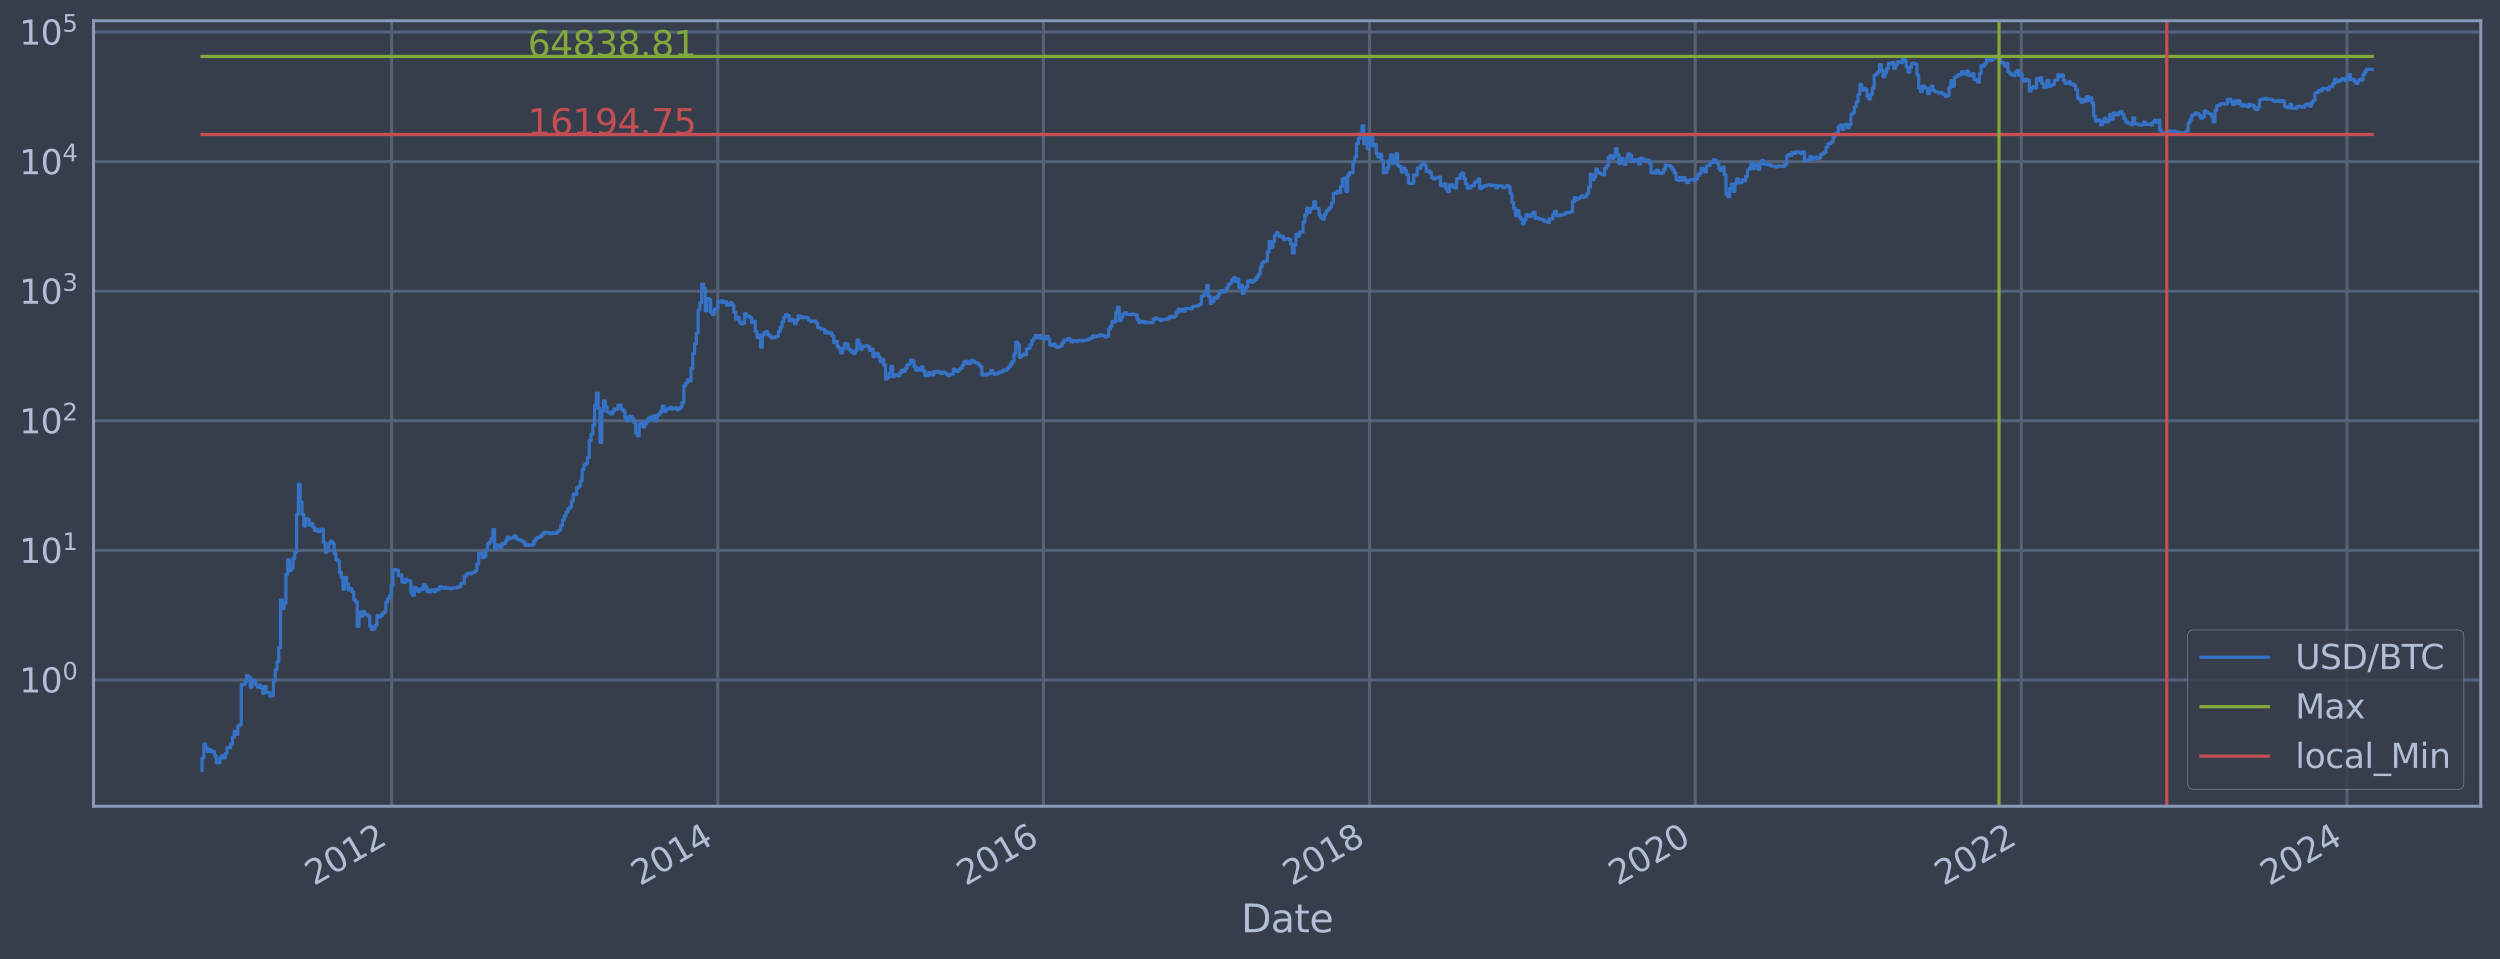 <?xml version="1.0" encoding="utf-8" standalone="no"?>
<!DOCTYPE svg PUBLIC "-//W3C//DTD SVG 1.1//EN"
  "http://www.w3.org/Graphics/SVG/1.1/DTD/svg11.dtd">
<svg xmlns:xlink="http://www.w3.org/1999/xlink" width="934.976pt" height="358.843pt" viewBox="0 0 934.976 358.843" xmlns="http://www.w3.org/2000/svg" version="1.1">
 <defs>
  <style type="text/css">*{stroke-linejoin: round; stroke-linecap: butt}</style>
 </defs>
 <g id="figure_1">
  <g id="patch_1">
   <path d="M 0 358.843 
L 934.976 358.843 
L 934.976 0 
L 0 0 
z
" style="fill: #373e4b"/>
  </g>
  <g id="axes_1">
   <g id="patch_2">
    <path d="M 34.976 301.513 
L 927.776 301.513 
L 927.776 7.753 
L 34.976 7.753 
z
" style="fill: #373e4b"/>
   </g>
   <g id="matplotlib.axis_1">
    <g id="xtick_1">
     <g id="line2d_1">
      <path d="M 146.467 301.513 
L 146.467 7.753 
" clip-path="url(#p4b3458de2c)" style="fill: none; stroke: #546379; stroke-width: 1.12; stroke-linecap: square"/>
     </g>
     <g id="line2d_2"/>
     <g id="text_1">
      <!-- 2012 -->
      <g style="fill: #b1bed6" transform="translate(117.386 331.438) rotate(-30) scale(0.126 -0.126)">
       <defs>
        <path id="DejaVuSans-32" d="M 1228 531 
L 3431 531 
L 3431 0 
L 469 0 
L 469 531 
Q 828 903 1448 1529 
Q 2069 2156 2228 2338 
Q 2531 2678 2651 2914 
Q 2772 3150 2772 3378 
Q 2772 3750 2511 3984 
Q 2250 4219 1831 4219 
Q 1534 4219 1204 4116 
Q 875 4013 500 3803 
L 500 4441 
Q 881 4594 1212 4672 
Q 1544 4750 1819 4750 
Q 2544 4750 2975 4387 
Q 3406 4025 3406 3419 
Q 3406 3131 3298 2873 
Q 3191 2616 2906 2266 
Q 2828 2175 2409 1742 
Q 1991 1309 1228 531 
z
" transform="scale(0.016)"/>
        <path id="DejaVuSans-30" d="M 2034 4250 
Q 1547 4250 1301 3770 
Q 1056 3291 1056 2328 
Q 1056 1369 1301 889 
Q 1547 409 2034 409 
Q 2525 409 2770 889 
Q 3016 1369 3016 2328 
Q 3016 3291 2770 3770 
Q 2525 4250 2034 4250 
z
M 2034 4750 
Q 2819 4750 3233 4129 
Q 3647 3509 3647 2328 
Q 3647 1150 3233 529 
Q 2819 -91 2034 -91 
Q 1250 -91 836 529 
Q 422 1150 422 2328 
Q 422 3509 836 4129 
Q 1250 4750 2034 4750 
z
" transform="scale(0.016)"/>
        <path id="DejaVuSans-31" d="M 794 531 
L 1825 531 
L 1825 4091 
L 703 3866 
L 703 4441 
L 1819 4666 
L 2450 4666 
L 2450 531 
L 3481 531 
L 3481 0 
L 794 0 
L 794 531 
z
" transform="scale(0.016)"/>
       </defs>
       <use xlink:href="#DejaVuSans-32"/>
       <use xlink:href="#DejaVuSans-30" x="63.623"/>
       <use xlink:href="#DejaVuSans-31" x="127.246"/>
       <use xlink:href="#DejaVuSans-32" x="190.869"/>
      </g>
     </g>
    </g>
    <g id="xtick_2">
     <g id="line2d_3">
      <path d="M 268.431 301.513 
L 268.431 7.753 
" clip-path="url(#p4b3458de2c)" style="fill: none; stroke: #546379; stroke-width: 1.12; stroke-linecap: square"/>
     </g>
     <g id="line2d_4"/>
     <g id="text_2">
      <!-- 2014 -->
      <g style="fill: #b1bed6" transform="translate(239.35 331.438) rotate(-30) scale(0.126 -0.126)">
       <defs>
        <path id="DejaVuSans-34" d="M 2419 4116 
L 825 1625 
L 2419 1625 
L 2419 4116 
z
M 2253 4666 
L 3047 4666 
L 3047 1625 
L 3713 1625 
L 3713 1100 
L 3047 1100 
L 3047 0 
L 2419 0 
L 2419 1100 
L 313 1100 
L 313 1709 
L 2253 4666 
z
" transform="scale(0.016)"/>
       </defs>
       <use xlink:href="#DejaVuSans-32"/>
       <use xlink:href="#DejaVuSans-30" x="63.623"/>
       <use xlink:href="#DejaVuSans-31" x="127.246"/>
       <use xlink:href="#DejaVuSans-34" x="190.869"/>
      </g>
     </g>
    </g>
    <g id="xtick_3">
     <g id="line2d_5">
      <path d="M 390.229 301.513 
L 390.229 7.753 
" clip-path="url(#p4b3458de2c)" style="fill: none; stroke: #546379; stroke-width: 1.12; stroke-linecap: square"/>
     </g>
     <g id="line2d_6"/>
     <g id="text_3">
      <!-- 2016 -->
      <g style="fill: #b1bed6" transform="translate(361.147 331.438) rotate(-30) scale(0.126 -0.126)">
       <defs>
        <path id="DejaVuSans-36" d="M 2113 2584 
Q 1688 2584 1439 2293 
Q 1191 2003 1191 1497 
Q 1191 994 1439 701 
Q 1688 409 2113 409 
Q 2538 409 2786 701 
Q 3034 994 3034 1497 
Q 3034 2003 2786 2293 
Q 2538 2584 2113 2584 
z
M 3366 4563 
L 3366 3988 
Q 3128 4100 2886 4159 
Q 2644 4219 2406 4219 
Q 1781 4219 1451 3797 
Q 1122 3375 1075 2522 
Q 1259 2794 1537 2939 
Q 1816 3084 2150 3084 
Q 2853 3084 3261 2657 
Q 3669 2231 3669 1497 
Q 3669 778 3244 343 
Q 2819 -91 2113 -91 
Q 1303 -91 875 529 
Q 447 1150 447 2328 
Q 447 3434 972 4092 
Q 1497 4750 2381 4750 
Q 2619 4750 2861 4703 
Q 3103 4656 3366 4563 
z
" transform="scale(0.016)"/>
       </defs>
       <use xlink:href="#DejaVuSans-32"/>
       <use xlink:href="#DejaVuSans-30" x="63.623"/>
       <use xlink:href="#DejaVuSans-31" x="127.246"/>
       <use xlink:href="#DejaVuSans-36" x="190.869"/>
      </g>
     </g>
    </g>
    <g id="xtick_4">
     <g id="line2d_7">
      <path d="M 512.193 301.513 
L 512.193 7.753 
" clip-path="url(#p4b3458de2c)" style="fill: none; stroke: #546379; stroke-width: 1.12; stroke-linecap: square"/>
     </g>
     <g id="line2d_8"/>
     <g id="text_4">
      <!-- 2018 -->
      <g style="fill: #b1bed6" transform="translate(483.112 331.438) rotate(-30) scale(0.126 -0.126)">
       <defs>
        <path id="DejaVuSans-38" d="M 2034 2216 
Q 1584 2216 1326 1975 
Q 1069 1734 1069 1313 
Q 1069 891 1326 650 
Q 1584 409 2034 409 
Q 2484 409 2743 651 
Q 3003 894 3003 1313 
Q 3003 1734 2745 1975 
Q 2488 2216 2034 2216 
z
M 1403 2484 
Q 997 2584 770 2862 
Q 544 3141 544 3541 
Q 544 4100 942 4425 
Q 1341 4750 2034 4750 
Q 2731 4750 3128 4425 
Q 3525 4100 3525 3541 
Q 3525 3141 3298 2862 
Q 3072 2584 2669 2484 
Q 3125 2378 3379 2068 
Q 3634 1759 3634 1313 
Q 3634 634 3220 271 
Q 2806 -91 2034 -91 
Q 1263 -91 848 271 
Q 434 634 434 1313 
Q 434 1759 690 2068 
Q 947 2378 1403 2484 
z
M 1172 3481 
Q 1172 3119 1398 2916 
Q 1625 2713 2034 2713 
Q 2441 2713 2670 2916 
Q 2900 3119 2900 3481 
Q 2900 3844 2670 4047 
Q 2441 4250 2034 4250 
Q 1625 4250 1398 4047 
Q 1172 3844 1172 3481 
z
" transform="scale(0.016)"/>
       </defs>
       <use xlink:href="#DejaVuSans-32"/>
       <use xlink:href="#DejaVuSans-30" x="63.623"/>
       <use xlink:href="#DejaVuSans-31" x="127.246"/>
       <use xlink:href="#DejaVuSans-38" x="190.869"/>
      </g>
     </g>
    </g>
    <g id="xtick_5">
     <g id="line2d_9">
      <path d="M 633.99 301.513 
L 633.99 7.753 
" clip-path="url(#p4b3458de2c)" style="fill: none; stroke: #546379; stroke-width: 1.12; stroke-linecap: square"/>
     </g>
     <g id="line2d_10"/>
     <g id="text_5">
      <!-- 2020 -->
      <g style="fill: #b1bed6" transform="translate(604.909 331.438) rotate(-30) scale(0.126 -0.126)">
       <use xlink:href="#DejaVuSans-32"/>
       <use xlink:href="#DejaVuSans-30" x="63.623"/>
       <use xlink:href="#DejaVuSans-32" x="127.246"/>
       <use xlink:href="#DejaVuSans-30" x="190.869"/>
      </g>
     </g>
    </g>
    <g id="xtick_6">
     <g id="line2d_11">
      <path d="M 755.954 301.513 
L 755.954 7.753 
" clip-path="url(#p4b3458de2c)" style="fill: none; stroke: #546379; stroke-width: 1.12; stroke-linecap: square"/>
     </g>
     <g id="line2d_12"/>
     <g id="text_6">
      <!-- 2022 -->
      <g style="fill: #b1bed6" transform="translate(726.873 331.438) rotate(-30) scale(0.126 -0.126)">
       <use xlink:href="#DejaVuSans-32"/>
       <use xlink:href="#DejaVuSans-30" x="63.623"/>
       <use xlink:href="#DejaVuSans-32" x="127.246"/>
       <use xlink:href="#DejaVuSans-32" x="190.869"/>
      </g>
     </g>
    </g>
    <g id="xtick_7">
     <g id="line2d_13">
      <path d="M 877.751 301.513 
L 877.751 7.753 
" clip-path="url(#p4b3458de2c)" style="fill: none; stroke: #546379; stroke-width: 1.12; stroke-linecap: square"/>
     </g>
     <g id="line2d_14"/>
     <g id="text_7">
      <!-- 2024 -->
      <g style="fill: #b1bed6" transform="translate(848.67 331.438) rotate(-30) scale(0.126 -0.126)">
       <use xlink:href="#DejaVuSans-32"/>
       <use xlink:href="#DejaVuSans-30" x="63.623"/>
       <use xlink:href="#DejaVuSans-32" x="127.246"/>
       <use xlink:href="#DejaVuSans-34" x="190.869"/>
      </g>
     </g>
    </g>
    <g id="text_8">
     <!-- Date -->
     <g style="fill: #b1bed6" transform="translate(464.167 348.649) scale(0.144 -0.144)">
      <defs>
       <path id="DejaVuSans-44" d="M 1259 4147 
L 1259 519 
L 2022 519 
Q 2988 519 3436 956 
Q 3884 1394 3884 2338 
Q 3884 3275 3436 3711 
Q 2988 4147 2022 4147 
L 1259 4147 
z
M 628 4666 
L 1925 4666 
Q 3281 4666 3915 4102 
Q 4550 3538 4550 2338 
Q 4550 1131 3912 565 
Q 3275 0 1925 0 
L 628 0 
L 628 4666 
z
" transform="scale(0.016)"/>
       <path id="DejaVuSans-61" d="M 2194 1759 
Q 1497 1759 1228 1600 
Q 959 1441 959 1056 
Q 959 750 1161 570 
Q 1363 391 1709 391 
Q 2188 391 2477 730 
Q 2766 1069 2766 1631 
L 2766 1759 
L 2194 1759 
z
M 3341 1997 
L 3341 0 
L 2766 0 
L 2766 531 
Q 2569 213 2275 61 
Q 1981 -91 1556 -91 
Q 1019 -91 701 211 
Q 384 513 384 1019 
Q 384 1609 779 1909 
Q 1175 2209 1959 2209 
L 2766 2209 
L 2766 2266 
Q 2766 2663 2505 2880 
Q 2244 3097 1772 3097 
Q 1472 3097 1187 3025 
Q 903 2953 641 2809 
L 641 3341 
Q 956 3463 1253 3523 
Q 1550 3584 1831 3584 
Q 2591 3584 2966 3190 
Q 3341 2797 3341 1997 
z
" transform="scale(0.016)"/>
       <path id="DejaVuSans-74" d="M 1172 4494 
L 1172 3500 
L 2356 3500 
L 2356 3053 
L 1172 3053 
L 1172 1153 
Q 1172 725 1289 603 
Q 1406 481 1766 481 
L 2356 481 
L 2356 0 
L 1766 0 
Q 1100 0 847 248 
Q 594 497 594 1153 
L 594 3053 
L 172 3053 
L 172 3500 
L 594 3500 
L 594 4494 
L 1172 4494 
z
" transform="scale(0.016)"/>
       <path id="DejaVuSans-65" d="M 3597 1894 
L 3597 1613 
L 953 1613 
Q 991 1019 1311 708 
Q 1631 397 2203 397 
Q 2534 397 2845 478 
Q 3156 559 3463 722 
L 3463 178 
Q 3153 47 2828 -22 
Q 2503 -91 2169 -91 
Q 1331 -91 842 396 
Q 353 884 353 1716 
Q 353 2575 817 3079 
Q 1281 3584 2069 3584 
Q 2775 3584 3186 3129 
Q 3597 2675 3597 1894 
z
M 3022 2063 
Q 3016 2534 2758 2815 
Q 2500 3097 2075 3097 
Q 1594 3097 1305 2825 
Q 1016 2553 972 2059 
L 3022 2063 
z
" transform="scale(0.016)"/>
      </defs>
      <use xlink:href="#DejaVuSans-44"/>
      <use xlink:href="#DejaVuSans-61" x="77.002"/>
      <use xlink:href="#DejaVuSans-74" x="138.281"/>
      <use xlink:href="#DejaVuSans-65" x="177.49"/>
     </g>
    </g>
   </g>
   <g id="matplotlib.axis_2">
    <g id="ytick_1">
     <g id="line2d_15">
      <path d="M 34.976 254.288 
L 927.776 254.288 
" clip-path="url(#p4b3458de2c)" style="fill: none; stroke: #546379; stroke-width: 1.12; stroke-linecap: square"/>
     </g>
     <g id="line2d_16"/>
     <g id="text_9">
      <!-- $\mathdefault{10^{0}}$ -->
      <g style="fill: #b1bed6" transform="translate(7.2 259.075) scale(0.126 -0.126)">
       <use xlink:href="#DejaVuSans-31" transform="translate(0 0.766)"/>
       <use xlink:href="#DejaVuSans-30" transform="translate(63.623 0.766)"/>
       <use xlink:href="#DejaVuSans-30" transform="translate(128.203 39.047) scale(0.7)"/>
      </g>
     </g>
    </g>
    <g id="ytick_2">
     <g id="line2d_17">
      <path d="M 34.976 205.828 
L 927.776 205.828 
" clip-path="url(#p4b3458de2c)" style="fill: none; stroke: #546379; stroke-width: 1.12; stroke-linecap: square"/>
     </g>
     <g id="line2d_18"/>
     <g id="text_10">
      <!-- $\mathdefault{10^{1}}$ -->
      <g style="fill: #b1bed6" transform="translate(7.2 210.615) scale(0.126 -0.126)">
       <use xlink:href="#DejaVuSans-31" transform="translate(0 0.684)"/>
       <use xlink:href="#DejaVuSans-30" transform="translate(63.623 0.684)"/>
       <use xlink:href="#DejaVuSans-31" transform="translate(128.203 38.966) scale(0.7)"/>
      </g>
     </g>
    </g>
    <g id="ytick_3">
     <g id="line2d_19">
      <path d="M 34.976 157.368 
L 927.776 157.368 
" clip-path="url(#p4b3458de2c)" style="fill: none; stroke: #546379; stroke-width: 1.12; stroke-linecap: square"/>
     </g>
     <g id="line2d_20"/>
     <g id="text_11">
      <!-- $\mathdefault{10^{2}}$ -->
      <g style="fill: #b1bed6" transform="translate(7.2 162.155) scale(0.126 -0.126)">
       <use xlink:href="#DejaVuSans-31" transform="translate(0 0.766)"/>
       <use xlink:href="#DejaVuSans-30" transform="translate(63.623 0.766)"/>
       <use xlink:href="#DejaVuSans-32" transform="translate(128.203 39.047) scale(0.7)"/>
      </g>
     </g>
    </g>
    <g id="ytick_4">
     <g id="line2d_21">
      <path d="M 34.976 108.907 
L 927.776 108.907 
" clip-path="url(#p4b3458de2c)" style="fill: none; stroke: #546379; stroke-width: 1.12; stroke-linecap: square"/>
     </g>
     <g id="line2d_22"/>
     <g id="text_12">
      <!-- $\mathdefault{10^{3}}$ -->
      <g style="fill: #b1bed6" transform="translate(7.2 113.694) scale(0.126 -0.126)">
       <defs>
        <path id="DejaVuSans-33" d="M 2597 2516 
Q 3050 2419 3304 2112 
Q 3559 1806 3559 1356 
Q 3559 666 3084 287 
Q 2609 -91 1734 -91 
Q 1441 -91 1130 -33 
Q 819 25 488 141 
L 488 750 
Q 750 597 1062 519 
Q 1375 441 1716 441 
Q 2309 441 2620 675 
Q 2931 909 2931 1356 
Q 2931 1769 2642 2001 
Q 2353 2234 1838 2234 
L 1294 2234 
L 1294 2753 
L 1863 2753 
Q 2328 2753 2575 2939 
Q 2822 3125 2822 3475 
Q 2822 3834 2567 4026 
Q 2313 4219 1838 4219 
Q 1578 4219 1281 4162 
Q 984 4106 628 3988 
L 628 4550 
Q 988 4650 1302 4700 
Q 1616 4750 1894 4750 
Q 2613 4750 3031 4423 
Q 3450 4097 3450 3541 
Q 3450 3153 3228 2886 
Q 3006 2619 2597 2516 
z
" transform="scale(0.016)"/>
       </defs>
       <use xlink:href="#DejaVuSans-31" transform="translate(0 0.766)"/>
       <use xlink:href="#DejaVuSans-30" transform="translate(63.623 0.766)"/>
       <use xlink:href="#DejaVuSans-33" transform="translate(128.203 39.047) scale(0.7)"/>
      </g>
     </g>
    </g>
    <g id="ytick_5">
     <g id="line2d_23">
      <path d="M 34.976 60.447 
L 927.776 60.447 
" clip-path="url(#p4b3458de2c)" style="fill: none; stroke: #546379; stroke-width: 1.12; stroke-linecap: square"/>
     </g>
     <g id="line2d_24"/>
     <g id="text_13">
      <!-- $\mathdefault{10^{4}}$ -->
      <g style="fill: #b1bed6" transform="translate(7.2 65.234) scale(0.126 -0.126)">
       <use xlink:href="#DejaVuSans-31" transform="translate(0 0.684)"/>
       <use xlink:href="#DejaVuSans-30" transform="translate(63.623 0.684)"/>
       <use xlink:href="#DejaVuSans-34" transform="translate(128.203 38.966) scale(0.7)"/>
      </g>
     </g>
    </g>
    <g id="ytick_6">
     <g id="line2d_25">
      <path d="M 34.976 11.987 
L 927.776 11.987 
" clip-path="url(#p4b3458de2c)" style="fill: none; stroke: #546379; stroke-width: 1.12; stroke-linecap: square"/>
     </g>
     <g id="line2d_26"/>
     <g id="text_14">
      <!-- $\mathdefault{10^{5}}$ -->
      <g style="fill: #b1bed6" transform="translate(7.2 16.774) scale(0.126 -0.126)">
       <defs>
        <path id="DejaVuSans-35" d="M 691 4666 
L 3169 4666 
L 3169 4134 
L 1269 4134 
L 1269 2991 
Q 1406 3038 1543 3061 
Q 1681 3084 1819 3084 
Q 2600 3084 3056 2656 
Q 3513 2228 3513 1497 
Q 3513 744 3044 326 
Q 2575 -91 1722 -91 
Q 1428 -91 1123 -41 
Q 819 9 494 109 
L 494 744 
Q 775 591 1075 516 
Q 1375 441 1709 441 
Q 2250 441 2565 725 
Q 2881 1009 2881 1497 
Q 2881 1984 2565 2268 
Q 2250 2553 1709 2553 
Q 1456 2553 1204 2497 
Q 953 2441 691 2322 
L 691 4666 
z
" transform="scale(0.016)"/>
       </defs>
       <use xlink:href="#DejaVuSans-31" transform="translate(0 0.684)"/>
       <use xlink:href="#DejaVuSans-30" transform="translate(63.623 0.684)"/>
       <use xlink:href="#DejaVuSans-35" transform="translate(128.203 38.966) scale(0.7)"/>
      </g>
     </g>
    </g>
    <g id="ytick_7">
     <g id="line2d_27"/>
    </g>
    <g id="ytick_8">
     <g id="line2d_28"/>
    </g>
    <g id="ytick_9">
     <g id="line2d_29"/>
    </g>
    <g id="ytick_10">
     <g id="line2d_30"/>
    </g>
    <g id="ytick_11">
     <g id="line2d_31"/>
    </g>
    <g id="ytick_12">
     <g id="line2d_32"/>
    </g>
    <g id="ytick_13">
     <g id="line2d_33"/>
    </g>
    <g id="ytick_14">
     <g id="line2d_34"/>
    </g>
    <g id="ytick_15">
     <g id="line2d_35"/>
    </g>
    <g id="ytick_16">
     <g id="line2d_36"/>
    </g>
    <g id="ytick_17">
     <g id="line2d_37"/>
    </g>
    <g id="ytick_18">
     <g id="line2d_38"/>
    </g>
    <g id="ytick_19">
     <g id="line2d_39"/>
    </g>
    <g id="ytick_20">
     <g id="line2d_40"/>
    </g>
    <g id="ytick_21">
     <g id="line2d_41"/>
    </g>
    <g id="ytick_22">
     <g id="line2d_42"/>
    </g>
    <g id="ytick_23">
     <g id="line2d_43"/>
    </g>
    <g id="ytick_24">
     <g id="line2d_44"/>
    </g>
    <g id="ytick_25">
     <g id="line2d_45"/>
    </g>
    <g id="ytick_26">
     <g id="line2d_46"/>
    </g>
    <g id="ytick_27">
     <g id="line2d_47"/>
    </g>
    <g id="ytick_28">
     <g id="line2d_48"/>
    </g>
    <g id="ytick_29">
     <g id="line2d_49"/>
    </g>
    <g id="ytick_30">
     <g id="line2d_50"/>
    </g>
    <g id="ytick_31">
     <g id="line2d_51"/>
    </g>
    <g id="ytick_32">
     <g id="line2d_52"/>
    </g>
    <g id="ytick_33">
     <g id="line2d_53"/>
    </g>
    <g id="ytick_34">
     <g id="line2d_54"/>
    </g>
    <g id="ytick_35">
     <g id="line2d_55"/>
    </g>
    <g id="ytick_36">
     <g id="line2d_56"/>
    </g>
    <g id="ytick_37">
     <g id="line2d_57"/>
    </g>
    <g id="ytick_38">
     <g id="line2d_58"/>
    </g>
    <g id="ytick_39">
     <g id="line2d_59"/>
    </g>
    <g id="ytick_40">
     <g id="line2d_60"/>
    </g>
    <g id="ytick_41">
     <g id="line2d_61"/>
    </g>
    <g id="ytick_42">
     <g id="line2d_62"/>
    </g>
    <g id="ytick_43">
     <g id="line2d_63"/>
    </g>
    <g id="ytick_44">
     <g id="line2d_64"/>
    </g>
    <g id="ytick_45">
     <g id="line2d_65"/>
    </g>
    <g id="ytick_46">
     <g id="line2d_66"/>
    </g>
    <g id="ytick_47">
     <g id="line2d_67"/>
    </g>
    <g id="ytick_48">
     <g id="line2d_68"/>
    </g>
    <g id="ytick_49">
     <g id="line2d_69"/>
    </g>
    <g id="ytick_50">
     <g id="line2d_70"/>
    </g>
    <g id="ytick_51">
     <g id="line2d_71"/>
    </g>
    <g id="ytick_52">
     <g id="line2d_72"/>
    </g>
    <g id="ytick_53">
     <g id="line2d_73"/>
    </g>
    <g id="ytick_54">
     <g id="line2d_74"/>
    </g>
   </g>
   <g id="line2d_75">
    <path d="M 75.558 288.16 
L 75.558 283.464 
L 76.225 283.464 
L 76.225 278.268 
L 76.893 278.268 
L 76.893 279.627 
L 77.56 279.627 
L 77.56 281.079 
L 78.227 281.079 
L 78.227 280.34 
L 78.895 280.34 
L 78.895 281.079 
L 80.229 281.079 
L 80.229 282.638 
L 80.897 282.638 
L 80.897 285.219 
L 82.232 285.219 
L 82.232 283.464 
L 82.899 283.464 
L 82.899 282.638 
L 83.566 282.638 
L 83.566 283.464 
L 84.234 283.464 
L 84.234 281.844 
L 84.901 281.844 
L 84.901 279.627 
L 86.236 279.627 
L 86.236 278.268 
L 86.903 278.268 
L 86.903 275.79 
L 87.571 275.79 
L 87.571 273.572 
L 88.238 273.572 
L 88.238 274.652 
L 88.905 274.652 
L 88.905 271.566 
L 89.573 271.566 
L 89.573 271.093 
L 90.24 271.093 
L 90.24 256.043 
L 91.575 256.043 
L 91.575 254.929 
L 92.242 254.929 
L 92.242 252.668 
L 92.91 252.668 
L 92.91 253.261 
L 93.577 253.261 
L 93.577 256.978 
L 94.245 256.978 
L 94.245 254.288 
L 94.912 254.288 
L 94.912 254.929 
L 95.579 254.929 
L 95.579 256.043 
L 96.247 256.043 
L 96.247 256.978 
L 96.914 256.978 
L 96.914 256.273 
L 97.581 256.273 
L 97.581 257.219 
L 98.249 257.219 
L 98.249 259.249 
L 98.916 259.249 
L 98.916 256.74 
L 99.584 256.74 
L 99.584 258.984 
L 100.918 258.984 
L 100.918 260.342 
L 101.586 260.342 
L 101.586 260.064 
L 102.253 260.064 
L 102.253 254.713 
L 102.92 254.713 
L 102.92 250.451 
L 103.588 250.451 
L 103.588 247.509 
L 104.255 247.509 
L 104.255 242.152 
L 104.923 242.152 
L 104.923 224.388 
L 105.59 224.388 
L 105.59 227.565 
L 106.257 227.565 
L 106.257 225.591 
L 106.925 225.591 
L 106.925 214.733 
L 107.592 214.733 
L 107.592 209.322 
L 108.26 209.322 
L 108.26 213.394 
L 108.927 213.394 
L 108.927 212.538 
L 109.594 212.538 
L 109.594 208.807 
L 110.262 208.807 
L 110.262 206.534 
L 110.929 206.534 
L 110.929 192.264 
L 111.596 192.264 
L 111.596 181.126 
L 112.264 181.126 
L 112.264 187.703 
L 112.931 187.703 
L 112.931 192.464 
L 113.599 192.464 
L 113.599 196.754 
L 114.266 196.754 
L 114.266 193.954 
L 114.933 193.954 
L 114.933 194.231 
L 115.601 194.231 
L 115.601 196.281 
L 116.268 196.281 
L 116.268 195.805 
L 116.936 195.805 
L 116.936 197.196 
L 117.603 197.196 
L 117.603 198.374 
L 118.27 198.374 
L 118.27 197.95 
L 118.938 197.95 
L 118.938 198.852 
L 119.605 198.852 
L 119.605 198.597 
L 120.272 198.597 
L 120.272 197.892 
L 120.94 197.892 
L 120.94 202.886 
L 121.607 202.886 
L 121.607 206.556 
L 122.275 206.556 
L 122.275 205.976 
L 122.942 205.976 
L 122.942 203.144 
L 123.609 203.144 
L 123.609 202.434 
L 124.277 202.434 
L 124.277 203.256 
L 124.944 203.256 
L 124.944 206.952 
L 125.611 206.952 
L 125.611 209.347 
L 126.279 209.347 
L 126.279 209.825 
L 126.946 209.825 
L 126.946 214.069 
L 127.614 214.069 
L 127.614 215.922 
L 128.281 215.922 
L 128.281 220.332 
L 128.948 220.332 
L 128.948 215.956 
L 129.616 215.956 
L 129.616 218.448 
L 130.283 218.448 
L 130.283 220.67 
L 130.951 220.67 
L 130.951 220.165 
L 131.618 220.165 
L 131.618 221.319 
L 132.285 221.319 
L 132.285 224.286 
L 132.953 224.286 
L 132.953 225.059 
L 133.62 225.059 
L 133.62 234.259 
L 134.287 234.259 
L 134.287 229.033 
L 134.955 229.033 
L 134.955 230.476 
L 135.622 230.476 
L 135.622 228.656 
L 136.29 228.656 
L 136.29 229.677 
L 136.957 229.677 
L 136.957 229.874 
L 137.624 229.874 
L 137.624 230.409 
L 138.292 230.409 
L 138.292 234.178 
L 138.959 234.178 
L 138.959 235.429 
L 139.627 235.429 
L 139.627 235.173 
L 140.294 235.173 
L 140.294 233.857 
L 140.961 233.857 
L 140.961 230.207 
L 141.629 230.207 
L 141.629 230.75 
L 142.296 230.75 
L 142.296 230.341 
L 142.963 230.341 
L 142.963 229.417 
L 143.631 229.417 
L 143.631 228.781 
L 144.298 228.781 
L 144.298 225.217 
L 144.966 225.217 
L 144.966 223.836 
L 145.633 223.836 
L 145.633 222.774 
L 146.3 222.774 
L 146.3 218.913 
L 146.968 218.913 
L 146.968 213.155 
L 147.635 213.155 
L 147.635 213.036 
L 148.302 213.036 
L 148.302 213.214 
L 148.97 213.214 
L 148.97 215.319 
L 149.637 215.319 
L 149.637 214.991 
L 150.305 214.991 
L 150.305 217.658 
L 150.972 217.658 
L 150.972 217.843 
L 151.639 217.843 
L 151.639 216.614 
L 152.307 216.614 
L 152.307 217.147 
L 153.642 217.22 
L 153.642 221.54 
L 154.309 221.54 
L 154.309 222.633 
L 154.976 222.633 
L 154.976 219.712 
L 155.644 219.712 
L 155.644 220.5 
L 156.311 220.5 
L 156.311 221.231 
L 156.978 221.231 
L 156.978 220.206 
L 157.646 220.206 
L 157.646 220.5 
L 158.313 220.5 
L 158.313 218.641 
L 158.981 218.641 
L 158.981 219.469 
L 159.648 219.469 
L 159.648 221.231 
L 160.315 221.231 
L 160.315 221.407 
L 160.983 221.407 
L 160.983 220.67 
L 162.318 220.585 
L 162.318 221.275 
L 162.985 221.275 
L 162.985 220.542 
L 164.32 220.458 
L 164.32 219.429 
L 164.987 219.429 
L 164.987 219.631 
L 165.654 219.631 
L 165.654 220.04 
L 166.322 220.04 
L 166.322 219.671 
L 166.989 219.671 
L 166.989 219.999 
L 168.324 219.999 
L 168.324 220.206 
L 168.991 220.206 
L 168.991 219.875 
L 170.993 219.794 
L 170.993 219.671 
L 171.661 219.671 
L 171.661 219.309 
L 172.328 219.309 
L 172.328 218.181 
L 173.663 218.106 
L 173.663 215.652 
L 174.33 215.652 
L 174.33 214.701 
L 174.998 214.701 
L 174.998 214.445 
L 175.665 214.445 
L 175.665 214.636 
L 176.333 214.636 
L 176.333 214.225 
L 177 214.225 
L 177 214.069 
L 177.667 214.069 
L 177.667 213.394 
L 178.335 213.394 
L 178.335 210.922 
L 179.002 210.922 
L 179.002 206.974 
L 179.669 206.974 
L 179.669 206.841 
L 180.337 206.841 
L 180.337 208.518 
L 181.004 208.518 
L 181.004 208.162 
L 181.672 208.162 
L 181.672 205.577 
L 182.339 205.577 
L 182.339 203.386 
L 183.006 203.386 
L 183.006 202.704 
L 183.674 202.704 
L 183.674 201.471 
L 184.341 201.471 
L 184.341 198.037 
L 185.008 198.037 
L 185.008 205.287 
L 185.676 205.287 
L 185.676 203.841 
L 186.343 203.841 
L 186.343 203.995 
L 187.011 203.995 
L 187.011 204.761 
L 187.678 204.761 
L 187.678 203.311 
L 189.013 203.368 
L 189.013 202.273 
L 189.68 202.273 
L 189.68 200.914 
L 190.348 200.914 
L 190.348 201.505 
L 191.015 201.505 
L 191.015 201.199 
L 191.682 201.199 
L 191.682 200.997 
L 192.35 200.997 
L 192.35 200.355 
L 193.017 200.355 
L 193.017 201.471 
L 193.684 201.471 
L 193.684 201.816 
L 194.352 201.816 
L 194.352 202.026 
L 195.019 202.026 
L 195.019 202.344 
L 195.687 202.344 
L 195.687 202.777 
L 196.354 202.777 
L 196.354 203.956 
L 197.021 203.956 
L 197.021 203.707 
L 197.689 203.707 
L 197.689 203.879 
L 199.024 203.918 
L 199.024 203.688 
L 199.691 203.688 
L 199.691 202.309 
L 200.358 202.309 
L 200.358 201.437 
L 201.026 201.437 
L 201.026 200.93 
L 202.36 200.864 
L 202.36 200.161 
L 203.028 200.161 
L 203.028 199.434 
L 203.695 199.434 
L 203.695 199.049 
L 204.363 199.049 
L 204.363 199.31 
L 205.697 199.202 
L 205.697 199.59 
L 206.365 199.59 
L 206.365 199.279 
L 207.032 199.279 
L 207.032 199.481 
L 208.367 199.449 
L 208.367 198.761 
L 209.034 198.761 
L 209.034 198.285 
L 209.702 198.285 
L 209.702 196.563 
L 210.369 196.563 
L 210.369 194.5 
L 211.036 194.5 
L 211.036 192.835 
L 211.704 192.835 
L 211.704 191.473 
L 212.371 191.473 
L 212.371 190.213 
L 213.039 190.213 
L 213.039 189.688 
L 213.706 189.688 
L 213.706 187.429 
L 214.373 187.429 
L 214.373 184.768 
L 215.041 184.768 
L 215.041 184.939 
L 215.708 184.939 
L 215.708 182.345 
L 216.375 182.345 
L 216.375 181.881 
L 217.043 181.881 
L 217.043 179.918 
L 217.71 179.918 
L 217.71 175.625 
L 218.378 175.625 
L 218.378 173.894 
L 219.045 173.894 
L 219.045 173.321 
L 219.712 173.321 
L 219.712 171.082 
L 220.38 171.082 
L 220.38 164.799 
L 221.047 164.799 
L 221.047 162.385 
L 221.715 162.385 
L 221.715 159.008 
L 222.382 159.008 
L 222.382 151.685 
L 223.049 151.685 
L 223.049 147.046 
L 223.717 147.046 
L 223.717 152.688 
L 224.384 152.688 
L 224.384 165.453 
L 225.051 165.453 
L 225.051 153.721 
L 225.719 153.721 
L 225.719 149.914 
L 226.386 149.914 
L 226.386 152.09 
L 227.054 152.09 
L 227.054 154.063 
L 227.721 154.063 
L 227.721 154.248 
L 228.388 154.248 
L 228.388 154.853 
L 229.056 154.853 
L 229.056 153.886 
L 229.723 153.886 
L 229.723 152.956 
L 231.058 153.062 
L 231.058 151.526 
L 232.393 151.477 
L 232.393 153.11 
L 233.06 153.11 
L 233.06 153.712 
L 233.727 153.712 
L 233.727 156.121 
L 234.395 156.121 
L 234.395 157.372 
L 235.062 157.372 
L 235.062 155.867 
L 235.73 155.867 
L 235.73 155.68 
L 236.397 155.68 
L 236.397 156.542 
L 237.064 156.542 
L 237.064 157.954 
L 237.732 157.954 
L 237.732 162.053 
L 238.399 162.053 
L 238.399 163.008 
L 239.066 163.008 
L 239.066 158.672 
L 239.734 158.672 
L 239.734 157.998 
L 240.401 157.998 
L 240.401 159.728 
L 241.069 159.728 
L 241.069 158.556 
L 241.736 158.556 
L 241.736 157.643 
L 242.403 157.643 
L 242.403 156.417 
L 243.071 156.417 
L 243.071 155.999 
L 243.738 155.999 
L 243.738 156.786 
L 244.406 156.786 
L 244.406 155.486 
L 245.073 155.486 
L 245.073 157.429 
L 245.74 157.429 
L 245.74 155.28 
L 246.408 155.28 
L 246.408 154.743 
L 247.075 154.743 
L 247.075 153.795 
L 247.742 153.795 
L 247.742 151.831 
L 248.41 151.831 
L 248.41 153.954 
L 249.077 153.954 
L 249.077 153.179 
L 249.745 153.179 
L 249.745 152.832 
L 250.412 152.832 
L 250.412 152.317 
L 251.079 152.317 
L 251.079 153.023 
L 251.747 153.023 
L 251.747 152.73 
L 252.414 152.73 
L 252.414 152.462 
L 253.081 152.462 
L 253.081 153.193 
L 253.749 153.193 
L 253.749 152.82 
L 254.416 152.82 
L 254.416 152.24 
L 255.084 152.24 
L 255.084 150.56 
L 255.751 150.56 
L 255.751 144.293 
L 256.418 144.293 
L 256.418 143.277 
L 257.086 143.277 
L 257.086 142.066 
L 257.753 142.066 
L 257.753 142.466 
L 258.421 142.466 
L 258.421 137.866 
L 259.088 137.866 
L 259.088 132.24 
L 259.755 132.24 
L 259.755 128.563 
L 260.423 128.563 
L 260.423 124.575 
L 261.09 124.575 
L 261.09 115.916 
L 261.757 115.916 
L 261.757 113.224 
L 262.425 113.224 
L 262.425 106.262 
L 263.092 106.262 
L 263.092 107.876 
L 263.76 107.876 
L 263.76 116.237 
L 264.427 116.237 
L 264.427 111.672 
L 265.094 111.672 
L 265.094 112.009 
L 265.762 112.009 
L 265.762 116.861 
L 266.429 116.861 
L 266.429 117.653 
L 267.097 117.653 
L 267.097 115.705 
L 267.764 115.705 
L 267.764 115.473 
L 268.431 115.473 
L 268.431 112.861 
L 269.099 112.861 
L 269.099 112.999 
L 269.766 112.999 
L 269.766 112.476 
L 270.433 112.476 
L 270.433 113.157 
L 271.101 113.157 
L 271.101 112.884 
L 271.768 112.884 
L 271.768 114.136 
L 272.436 114.136 
L 272.436 113.986 
L 273.103 113.986 
L 273.103 113.159 
L 273.77 113.159 
L 273.77 114.11 
L 274.438 114.11 
L 274.438 116.797 
L 275.105 116.797 
L 275.105 119.31 
L 275.772 119.31 
L 275.772 118.633 
L 276.44 118.633 
L 276.44 120.39 
L 277.107 120.39 
L 277.107 121.128 
L 277.775 121.128 
L 277.775 120.831 
L 278.442 120.831 
L 278.442 117.314 
L 279.109 117.314 
L 279.109 118.303 
L 280.444 118.267 
L 280.444 118.809 
L 281.112 118.809 
L 281.112 120.631 
L 281.779 120.631 
L 281.779 120.163 
L 282.446 120.163 
L 282.446 123.921 
L 283.114 123.921 
L 283.114 126.228 
L 283.781 126.228 
L 283.781 125.342 
L 284.448 125.342 
L 284.448 129.889 
L 285.116 129.889 
L 285.116 125.267 
L 285.783 125.267 
L 285.783 124.262 
L 286.451 124.262 
L 286.451 123.984 
L 287.118 123.984 
L 287.118 125.183 
L 287.785 125.183 
L 287.785 125.618 
L 288.453 125.618 
L 288.453 126.342 
L 289.788 126.3 
L 289.788 126.069 
L 290.455 126.069 
L 290.455 125.754 
L 291.122 125.754 
L 291.122 124.001 
L 291.79 124.001 
L 291.79 122.352 
L 292.457 122.352 
L 292.457 120.335 
L 293.124 120.335 
L 293.124 118.608 
L 293.792 118.608 
L 293.792 117.605 
L 294.459 117.605 
L 294.459 118.012 
L 295.127 118.012 
L 295.127 119.957 
L 295.794 119.957 
L 295.794 119.379 
L 296.461 119.379 
L 296.461 119.978 
L 297.129 119.978 
L 297.129 121.082 
L 297.796 121.082 
L 297.796 119.659 
L 298.463 119.659 
L 298.463 118.125 
L 299.131 118.125 
L 299.131 118.821 
L 299.798 118.821 
L 299.798 118.498 
L 300.466 118.498 
L 300.466 118.83 
L 301.133 118.83 
L 301.133 118.631 
L 301.8 118.631 
L 301.8 118.953 
L 302.468 118.953 
L 302.468 119.881 
L 303.135 119.881 
L 303.135 120.298 
L 303.803 120.298 
L 303.803 120.065 
L 305.137 120.048 
L 305.137 120.774 
L 305.805 120.774 
L 305.805 122.513 
L 306.472 122.513 
L 306.472 122.718 
L 307.139 122.718 
L 307.139 123.16 
L 308.474 123.219 
L 308.474 124.515 
L 309.142 124.515 
L 309.142 124.097 
L 309.809 124.097 
L 309.809 124.648 
L 310.476 124.648 
L 310.476 124.49 
L 311.144 124.49 
L 311.144 125.531 
L 311.811 125.531 
L 311.811 128.131 
L 312.478 128.131 
L 312.478 127.662 
L 313.146 127.662 
L 313.146 129.613 
L 313.813 129.613 
L 313.813 130.473 
L 314.481 130.473 
L 314.481 131.983 
L 315.148 131.983 
L 315.148 130.295 
L 315.815 130.295 
L 315.815 128.465 
L 316.483 128.465 
L 316.483 128.755 
L 317.15 128.755 
L 317.15 130.573 
L 317.818 130.573 
L 317.818 130.948 
L 318.485 130.948 
L 318.485 131.749 
L 319.152 131.749 
L 319.152 132.226 
L 319.82 132.226 
L 319.82 131.187 
L 320.487 131.187 
L 320.487 127.155 
L 321.154 127.155 
L 321.154 128.731 
L 321.822 128.731 
L 321.822 130.616 
L 322.489 130.616 
L 322.489 129.573 
L 323.157 129.573 
L 323.157 129.439 
L 323.824 129.439 
L 323.824 129.292 
L 324.491 129.292 
L 324.491 129.547 
L 325.159 129.547 
L 325.159 131.075 
L 325.826 131.075 
L 325.826 130.538 
L 326.494 130.538 
L 326.494 133.403 
L 327.161 133.403 
L 327.161 132.114 
L 327.828 132.114 
L 327.828 132.244 
L 328.496 132.244 
L 328.496 133.488 
L 329.163 133.488 
L 329.163 135.319 
L 329.83 135.319 
L 329.83 134.388 
L 330.498 134.388 
L 330.498 136.489 
L 331.165 136.489 
L 331.165 141.732 
L 331.833 141.732 
L 331.833 141.159 
L 332.5 141.159 
L 332.5 139.501 
L 333.167 139.501 
L 333.167 136.975 
L 333.835 136.975 
L 333.835 140.846 
L 334.502 140.846 
L 334.502 140.141 
L 335.169 140.141 
L 335.169 140.401 
L 335.837 140.401 
L 335.837 140.552 
L 336.504 140.552 
L 336.504 139.43 
L 337.172 139.43 
L 337.172 138.442 
L 337.839 138.442 
L 337.839 138.948 
L 338.506 138.948 
L 338.506 137.791 
L 339.174 137.791 
L 339.174 136.459 
L 339.841 136.459 
L 339.841 136.077 
L 340.509 136.077 
L 340.509 134.607 
L 341.176 134.607 
L 341.176 135.012 
L 341.843 135.012 
L 341.843 137.089 
L 342.511 137.089 
L 342.511 138.508 
L 343.178 138.508 
L 343.178 137.836 
L 343.845 137.836 
L 343.845 138.381 
L 344.513 138.381 
L 344.513 137.216 
L 345.18 137.216 
L 345.18 138.681 
L 345.848 138.681 
L 345.848 140.488 
L 347.182 140.523 
L 347.182 139.31 
L 347.85 139.31 
L 347.85 140.18 
L 349.185 140.243 
L 349.185 138.989 
L 349.852 138.989 
L 349.852 139.193 
L 350.519 139.193 
L 350.519 138.859 
L 351.187 138.859 
L 351.187 139.174 
L 351.854 139.174 
L 351.854 139.71 
L 352.521 139.71 
L 352.521 139.14 
L 353.189 139.14 
L 353.189 139.358 
L 353.856 139.358 
L 353.856 139.991 
L 354.524 139.991 
L 354.524 140.5 
L 355.191 140.5 
L 355.191 140.053 
L 355.858 140.053 
L 355.858 139.875 
L 356.526 139.875 
L 356.526 138.085 
L 357.193 138.085 
L 357.193 138.53 
L 357.86 138.53 
L 357.86 138.925 
L 358.528 138.925 
L 358.528 138.204 
L 359.195 138.204 
L 359.195 137.693 
L 359.863 137.693 
L 359.863 136.578 
L 360.53 136.578 
L 360.53 135.332 
L 361.197 135.332 
L 361.197 135.111 
L 361.865 135.111 
L 361.865 135.945 
L 363.2 135.851 
L 363.2 134.756 
L 363.867 134.756 
L 363.867 135.072 
L 364.534 135.072 
L 364.534 135.614 
L 365.202 135.614 
L 365.202 135.749 
L 365.869 135.749 
L 365.869 136.387 
L 366.536 136.387 
L 366.536 137.142 
L 367.204 137.142 
L 367.204 140.184 
L 367.871 140.184 
L 367.871 140.009 
L 368.539 140.009 
L 368.539 140.29 
L 369.206 140.29 
L 369.206 139.815 
L 370.541 139.771 
L 370.541 138.576 
L 371.208 138.576 
L 371.208 139.41 
L 371.876 139.41 
L 371.876 139.992 
L 372.543 139.992 
L 372.543 139.823 
L 373.21 139.823 
L 373.21 139.475 
L 373.878 139.475 
L 373.878 139.018 
L 374.545 139.018 
L 374.545 139.139 
L 375.212 139.139 
L 375.212 138.354 
L 376.547 138.447 
L 376.547 137.876 
L 377.215 137.876 
L 377.215 137.174 
L 377.882 137.174 
L 377.882 136.127 
L 378.549 136.127 
L 378.549 135.201 
L 379.217 135.201 
L 379.217 132.357 
L 379.884 132.357 
L 379.884 127.956 
L 380.551 127.956 
L 380.551 128.886 
L 381.219 128.886 
L 381.219 133.625 
L 381.886 133.625 
L 381.886 132.956 
L 382.554 132.956 
L 382.554 132.503 
L 383.221 132.503 
L 383.221 132.66 
L 383.888 132.66 
L 383.888 130.526 
L 384.556 130.526 
L 384.556 130.259 
L 385.223 130.259 
L 385.223 128.89 
L 385.891 128.89 
L 385.891 127.341 
L 386.558 127.341 
L 386.558 126.504 
L 387.225 126.504 
L 387.225 125.407 
L 387.893 125.407 
L 387.893 126.265 
L 388.56 126.265 
L 388.56 125.457 
L 389.227 125.457 
L 389.227 126.512 
L 390.562 126.535 
L 390.562 126.706 
L 391.23 126.706 
L 391.23 125.786 
L 391.897 125.786 
L 391.897 126.692 
L 392.564 126.692 
L 392.564 128.969 
L 393.232 128.969 
L 393.232 129.188 
L 393.899 129.188 
L 393.899 128.635 
L 394.567 128.635 
L 394.567 129.46 
L 395.234 129.46 
L 395.234 129.92 
L 395.901 129.92 
L 395.901 129.55 
L 396.569 129.55 
L 396.569 129.381 
L 397.236 129.381 
L 397.236 128.233 
L 397.903 128.233 
L 397.903 127.166 
L 399.238 127.202 
L 399.238 126.592 
L 399.906 126.592 
L 399.906 127.04 
L 400.573 127.04 
L 400.573 127.894 
L 401.24 127.894 
L 401.24 127.366 
L 402.575 127.417 
L 402.575 127.777 
L 403.242 127.777 
L 403.242 127.346 
L 404.577 127.318 
L 404.577 127.481 
L 405.245 127.481 
L 405.245 127.24 
L 406.579 127.167 
L 406.579 127.033 
L 407.247 127.033 
L 407.247 126.696 
L 407.914 126.696 
L 407.914 126.38 
L 408.582 126.38 
L 408.582 125.623 
L 409.249 125.623 
L 409.249 125.934 
L 409.916 125.934 
L 409.916 125.573 
L 410.584 125.573 
L 410.584 125.742 
L 411.251 125.742 
L 411.251 125.22 
L 411.918 125.22 
L 411.918 125.442 
L 412.586 125.442 
L 412.586 125.569 
L 413.253 125.569 
L 413.253 126.033 
L 413.921 126.033 
L 413.921 125.774 
L 414.588 125.774 
L 414.588 123.025 
L 415.255 123.025 
L 415.255 121.954 
L 415.923 121.954 
L 415.923 120.237 
L 416.59 120.237 
L 416.59 120.446 
L 417.257 120.446 
L 417.257 116.864 
L 417.925 116.864 
L 417.925 114.907 
L 418.592 114.907 
L 418.592 119.912 
L 419.26 119.912 
L 419.26 118.625 
L 419.927 118.625 
L 419.927 117.4 
L 420.594 117.4 
L 420.594 116.963 
L 421.262 116.963 
L 421.262 117.557 
L 423.264 117.61 
L 423.264 117.414 
L 423.931 117.414 
L 423.931 117.605 
L 424.599 117.605 
L 424.599 117.795 
L 425.266 117.795 
L 425.266 119.464 
L 425.933 119.464 
L 425.933 120.638 
L 426.601 120.638 
L 426.601 120.192 
L 427.936 120.251 
L 427.936 120.704 
L 428.603 120.704 
L 428.603 120.472 
L 429.938 120.526 
L 429.938 120.682 
L 431.273 120.664 
L 431.273 119.374 
L 431.94 119.374 
L 431.94 118.912 
L 432.607 118.912 
L 432.607 119.345 
L 433.942 119.403 
L 433.942 119.867 
L 434.609 119.867 
L 434.609 119.421 
L 436.612 119.408 
L 436.612 119.157 
L 437.279 119.157 
L 437.279 118.46 
L 437.946 118.46 
L 437.946 118.334 
L 438.614 118.334 
L 438.614 118.668 
L 439.281 118.668 
L 439.281 118.171 
L 439.948 118.171 
L 439.948 116.842 
L 440.616 116.842 
L 440.616 115.629 
L 441.283 115.629 
L 441.283 116.31 
L 441.951 116.31 
L 441.951 115.777 
L 442.618 115.777 
L 442.618 116.403 
L 443.285 116.403 
L 443.285 115.334 
L 445.288 115.328 
L 445.288 115.53 
L 445.955 115.53 
L 445.955 114.601 
L 447.29 114.504 
L 447.29 114.458 
L 447.957 114.458 
L 447.957 114.248 
L 448.624 114.248 
L 448.624 113.841 
L 449.292 113.841 
L 449.292 110.802 
L 449.959 110.802 
L 449.959 110.427 
L 450.627 110.427 
L 450.627 109.661 
L 451.294 109.661 
L 451.294 106.727 
L 451.961 106.727 
L 451.961 110.881 
L 452.629 110.881 
L 452.629 113.459 
L 453.296 113.459 
L 453.296 112.815 
L 453.964 112.815 
L 453.964 111.227 
L 454.631 111.227 
L 454.631 111.512 
L 455.298 111.512 
L 455.298 110.694 
L 455.966 110.694 
L 455.966 109.259 
L 456.633 109.259 
L 456.633 108.675 
L 457.3 108.675 
L 457.3 109.218 
L 457.968 109.218 
L 457.968 108.882 
L 458.635 108.882 
L 458.635 107.79 
L 459.303 107.79 
L 459.303 106.428 
L 459.97 106.428 
L 459.97 105.959 
L 460.637 105.959 
L 460.637 104.637 
L 461.305 104.637 
L 461.305 103.86 
L 461.972 103.86 
L 461.972 105.209 
L 462.639 105.209 
L 462.639 104.368 
L 463.307 104.368 
L 463.307 107.517 
L 463.974 107.517 
L 463.974 106.654 
L 464.642 106.654 
L 464.642 109.727 
L 465.309 109.727 
L 465.309 108.087 
L 465.976 108.087 
L 465.976 107.288 
L 466.644 107.288 
L 466.644 105.18 
L 467.311 105.18 
L 467.311 104.896 
L 467.979 104.896 
L 467.979 105.597 
L 468.646 105.597 
L 468.646 105.049 
L 469.313 105.049 
L 469.313 104.495 
L 469.981 104.495 
L 469.981 103.58 
L 470.648 103.58 
L 470.648 102.517 
L 471.315 102.517 
L 471.315 99.858 
L 471.983 99.858 
L 471.983 98.354 
L 472.65 98.354 
L 472.65 97.828 
L 473.318 97.828 
L 473.318 97.629 
L 473.985 97.629 
L 473.985 94.227 
L 474.652 94.227 
L 474.652 90.295 
L 475.32 90.295 
L 475.32 92.531 
L 475.987 92.531 
L 475.987 90.395 
L 476.655 90.395 
L 476.655 88.01 
L 477.322 88.01 
L 477.322 87.05 
L 477.989 87.05 
L 477.989 87.957 
L 478.657 87.957 
L 478.657 88.558 
L 479.324 88.558 
L 479.324 88.328 
L 479.991 88.328 
L 479.991 89.606 
L 480.659 89.606 
L 480.659 89.275 
L 481.994 89.207 
L 481.994 89.599 
L 482.661 89.599 
L 482.661 91.278 
L 483.328 91.278 
L 483.328 94.613 
L 483.996 94.613 
L 483.996 91.699 
L 484.663 91.699 
L 484.663 87.63 
L 485.33 87.63 
L 485.33 88.345 
L 485.998 88.345 
L 485.998 86.77 
L 487.333 86.817 
L 487.333 83.098 
L 488 83.098 
L 488 80.435 
L 488.667 80.435 
L 488.667 77.842 
L 489.335 77.842 
L 489.335 79.446 
L 490.002 79.446 
L 490.002 78.054 
L 490.67 78.054 
L 490.67 77.837 
L 491.337 77.837 
L 491.337 75.424 
L 492.004 75.424 
L 492.004 77.797 
L 492.672 77.797 
L 492.672 78.059 
L 493.339 78.059 
L 493.339 80.453 
L 494.006 80.453 
L 494.006 81.495 
L 494.674 81.495 
L 494.674 81.943 
L 495.341 81.943 
L 495.341 80.092 
L 496.009 80.092 
L 496.009 78.884 
L 496.676 78.884 
L 496.676 78.169 
L 497.343 78.169 
L 497.343 77.538 
L 498.011 77.538 
L 498.011 75.797 
L 498.678 75.797 
L 498.678 72.308 
L 500.013 72.288 
L 500.013 71.55 
L 500.68 71.55 
L 500.68 72.021 
L 501.348 72.021 
L 501.348 69.787 
L 502.015 69.787 
L 502.015 66.881 
L 502.682 66.881 
L 502.682 66.59 
L 503.35 66.59 
L 503.35 71.587 
L 504.017 71.587 
L 504.017 65.492 
L 504.685 65.492 
L 504.685 64.514 
L 506.019 64.591 
L 506.019 60.618 
L 506.687 60.618 
L 506.687 58.609 
L 507.354 58.609 
L 507.354 53.602 
L 508.021 53.602 
L 508.021 51.817 
L 508.689 51.817 
L 508.689 50.025 
L 509.356 50.025 
L 509.356 47.037 
L 510.024 47.037 
L 510.024 53.704 
L 510.691 53.704 
L 510.691 50.983 
L 511.358 50.983 
L 511.358 55.562 
L 512.026 55.562 
L 512.026 51.859 
L 512.693 51.859 
L 512.693 50.303 
L 513.361 50.303 
L 513.361 54.468 
L 514.028 54.468 
L 514.028 54.047 
L 514.695 54.047 
L 514.695 57.494 
L 515.363 57.494 
L 515.363 58.766 
L 516.03 58.766 
L 516.03 57.632 
L 516.697 57.632 
L 516.697 60.022 
L 517.365 60.022 
L 517.365 64.618 
L 518.7 64.508 
L 518.7 62.91 
L 519.367 62.91 
L 519.367 60.075 
L 520.034 60.075 
L 520.034 57.976 
L 520.702 57.976 
L 520.702 61.089 
L 521.369 61.089 
L 521.369 59.76 
L 522.037 59.76 
L 522.037 57.475 
L 522.704 57.475 
L 522.704 61.919 
L 523.371 61.919 
L 523.371 62.363 
L 524.039 62.363 
L 524.039 64.374 
L 524.706 64.374 
L 524.706 62.876 
L 525.373 62.876 
L 525.373 63.784 
L 526.041 63.784 
L 526.041 65.274 
L 526.708 65.274 
L 526.708 68.479 
L 527.376 68.479 
L 527.376 68.605 
L 528.71 68.612 
L 528.71 65.421 
L 530.045 65.389 
L 530.045 62.828 
L 530.712 62.828 
L 530.712 62.97 
L 531.38 62.97 
L 531.38 61.753 
L 532.047 61.753 
L 532.047 60.973 
L 532.715 60.973 
L 532.715 61.819 
L 533.382 61.819 
L 533.382 64.125 
L 534.049 64.125 
L 534.049 63.939 
L 534.717 63.939 
L 534.717 64.516 
L 535.384 64.516 
L 535.384 66.468 
L 536.052 66.468 
L 536.052 66.943 
L 536.719 66.943 
L 536.719 66.531 
L 538.054 66.514 
L 538.054 66.18 
L 538.721 66.18 
L 538.721 69.343 
L 539.388 69.343 
L 539.388 69.55 
L 540.056 69.55 
L 540.056 68.685 
L 540.723 68.685 
L 540.723 70.654 
L 541.391 70.654 
L 541.391 71.63 
L 542.058 71.63 
L 542.058 69.108 
L 543.393 69.101 
L 543.393 70.074 
L 544.06 70.074 
L 544.06 70.343 
L 544.727 70.343 
L 544.727 66.867 
L 546.062 66.765 
L 546.062 65.302 
L 546.73 65.302 
L 546.73 64.697 
L 547.397 64.697 
L 547.397 66.742 
L 548.064 66.742 
L 548.064 68.818 
L 548.732 68.818 
L 548.732 70.414 
L 549.399 70.414 
L 549.399 70.269 
L 550.067 70.269 
L 550.067 69.557 
L 550.734 69.557 
L 550.734 69.43 
L 551.401 69.43 
L 551.401 68.253 
L 552.069 68.253 
L 552.069 67.897 
L 552.736 67.897 
L 552.736 66.901 
L 553.403 66.901 
L 553.403 70.562 
L 554.071 70.562 
L 554.071 70.084 
L 554.738 70.084 
L 554.738 69.522 
L 556.073 69.526 
L 556.073 69.245 
L 556.74 69.245 
L 556.74 69.101 
L 557.408 69.101 
L 557.408 69.445 
L 558.075 69.445 
L 558.075 69.276 
L 559.41 69.253 
L 559.41 70.288 
L 560.077 70.288 
L 560.077 69.482 
L 561.412 69.533 
L 561.412 69.604 
L 562.079 69.604 
L 562.079 70.166 
L 562.747 70.166 
L 562.747 69.967 
L 563.414 69.967 
L 563.414 69.395 
L 564.082 69.395 
L 564.082 69.812 
L 564.749 69.812 
L 564.749 72.43 
L 565.416 72.43 
L 565.416 75.681 
L 566.084 75.681 
L 566.084 77.952 
L 566.751 77.952 
L 566.751 80.654 
L 567.418 80.654 
L 567.418 78.764 
L 568.086 78.764 
L 568.086 81.118 
L 568.753 81.118 
L 568.753 82.017 
L 569.421 82.017 
L 569.421 83.728 
L 570.088 83.728 
L 570.088 82.204 
L 570.755 82.204 
L 570.755 80.265 
L 571.423 80.265 
L 571.423 80.692 
L 572.09 80.692 
L 572.09 80.976 
L 572.758 80.976 
L 572.758 80.096 
L 573.425 80.096 
L 573.425 79.357 
L 574.092 79.357 
L 574.092 81.68 
L 574.76 81.68 
L 574.76 81.472 
L 575.427 81.472 
L 575.427 81.799 
L 576.094 81.799 
L 576.094 82.023 
L 577.429 82.088 
L 577.429 82.723 
L 578.764 82.808 
L 578.764 83.184 
L 579.431 83.184 
L 579.431 81.777 
L 580.099 81.777 
L 580.099 81.901 
L 580.766 81.901 
L 580.766 80.122 
L 581.434 80.122 
L 581.434 79.009 
L 582.101 79.009 
L 582.101 80.628 
L 583.436 80.73 
L 583.436 80.336 
L 584.77 80.367 
L 584.77 80.068 
L 585.438 80.068 
L 585.438 79.579 
L 587.44 79.478 
L 587.44 79.139 
L 588.107 79.139 
L 588.107 75.412 
L 588.775 75.412 
L 588.775 73.933 
L 589.442 73.933 
L 589.442 74.731 
L 590.109 74.731 
L 590.109 74.223 
L 590.777 74.223 
L 590.777 73.772 
L 591.444 73.772 
L 591.444 73.283 
L 592.112 73.283 
L 592.112 73.804 
L 592.779 73.804 
L 592.779 73.454 
L 593.446 73.454 
L 593.446 72.335 
L 594.114 72.335 
L 594.114 70.011 
L 594.781 70.011 
L 594.781 65.163 
L 595.449 65.163 
L 595.449 67.172 
L 596.116 67.172 
L 596.116 66.151 
L 596.783 66.151 
L 596.783 63.271 
L 597.451 63.271 
L 597.451 64.439 
L 598.118 64.439 
L 598.118 64.791 
L 598.785 64.791 
L 598.785 65.148 
L 599.453 65.148 
L 599.453 65.361 
L 600.12 65.361 
L 600.12 62.996 
L 600.788 62.996 
L 600.788 62.016 
L 601.455 62.016 
L 601.455 58.799 
L 602.122 58.799 
L 602.122 58.189 
L 602.79 58.189 
L 602.79 59.263 
L 603.457 59.263 
L 603.457 58.527 
L 604.125 58.527 
L 604.125 55.605 
L 604.792 55.605 
L 604.792 57.71 
L 605.459 57.71 
L 605.459 61.144 
L 606.127 61.144 
L 606.127 59.246 
L 606.794 59.246 
L 606.794 60.712 
L 607.461 60.712 
L 607.461 61.524 
L 608.129 61.524 
L 608.129 59.361 
L 608.796 59.361 
L 608.796 57.569 
L 609.464 57.569 
L 609.464 57.908 
L 610.131 57.908 
L 610.131 60.412 
L 610.798 60.412 
L 610.798 59.789 
L 611.466 59.789 
L 611.466 60.213 
L 612.133 60.213 
L 612.133 59.702 
L 612.8 59.702 
L 612.8 61.355 
L 613.468 61.355 
L 613.468 59.179 
L 614.135 59.179 
L 614.135 59.446 
L 614.803 59.446 
L 614.803 60.115 
L 615.47 60.115 
L 615.47 59.804 
L 616.805 59.874 
L 616.805 61.124 
L 617.472 61.124 
L 617.472 64.639 
L 618.14 64.639 
L 618.14 64.311 
L 618.807 64.311 
L 618.807 64.758 
L 619.474 64.758 
L 619.474 63.651 
L 620.142 63.651 
L 620.142 64.41 
L 620.809 64.41 
L 620.809 64.942 
L 621.476 64.942 
L 621.476 64.566 
L 622.144 64.566 
L 622.144 63.459 
L 622.811 63.459 
L 622.811 61.675 
L 623.479 61.675 
L 623.479 61.972 
L 624.813 61.877 
L 624.813 62.578 
L 625.481 62.578 
L 625.481 63.542 
L 626.148 63.542 
L 626.148 64.685 
L 626.816 64.685 
L 626.816 67.11 
L 627.483 67.11 
L 627.483 67.467 
L 628.15 67.467 
L 628.15 66.34 
L 628.818 66.34 
L 628.818 67.382 
L 629.485 67.382 
L 629.485 66.439 
L 630.152 66.439 
L 630.152 67.393 
L 630.82 67.393 
L 630.82 68.319 
L 631.487 68.319 
L 631.487 67.39 
L 632.155 67.39 
L 632.155 67.213 
L 632.822 67.213 
L 632.822 67.067 
L 633.489 67.067 
L 633.489 67.432 
L 634.157 67.432 
L 634.157 66.922 
L 634.824 66.922 
L 634.824 65.628 
L 635.491 65.628 
L 635.491 64.868 
L 636.159 64.868 
L 636.159 62.899 
L 636.826 62.899 
L 636.826 63.324 
L 637.494 63.324 
L 637.494 64.299 
L 638.161 64.299 
L 638.161 62.02 
L 639.496 61.942 
L 639.496 60.968 
L 640.163 60.968 
L 640.163 60.755 
L 640.831 60.755 
L 640.831 59.686 
L 641.498 59.686 
L 641.498 60.07 
L 642.165 60.07 
L 642.165 61.154 
L 642.833 61.154 
L 642.833 63.172 
L 643.5 63.172 
L 643.5 63.783 
L 644.167 63.783 
L 644.167 62.508 
L 644.835 62.508 
L 644.835 65.323 
L 645.502 65.323 
L 645.502 72.616 
L 646.17 72.616 
L 646.17 73.581 
L 646.837 73.581 
L 646.837 70.542 
L 647.504 70.542 
L 647.504 68.88 
L 648.172 68.88 
L 648.172 71.604 
L 648.839 71.604 
L 648.839 68.536 
L 649.506 68.536 
L 649.506 66.946 
L 650.174 66.946 
L 650.174 68.338 
L 651.509 68.342 
L 651.509 67.188 
L 652.176 67.188 
L 652.176 67.564 
L 652.843 67.564 
L 652.843 65.95 
L 653.511 65.95 
L 653.511 63.551 
L 654.178 63.551 
L 654.178 62.933 
L 654.846 62.933 
L 654.846 60.826 
L 655.513 60.826 
L 655.513 63.103 
L 656.18 63.103 
L 656.18 61.781 
L 656.848 61.781 
L 656.848 61.503 
L 657.515 61.503 
L 657.515 63.304 
L 658.182 63.304 
L 658.182 61.374 
L 658.85 61.374 
L 658.85 60.022 
L 659.517 60.022 
L 659.517 61.254 
L 660.185 61.254 
L 660.185 60.926 
L 660.852 60.926 
L 660.852 61.585 
L 662.187 61.627 
L 662.187 62.009 
L 663.522 62.109 
L 663.522 62.236 
L 664.189 62.236 
L 664.189 62.496 
L 664.856 62.496 
L 664.856 62.074 
L 666.191 62.12 
L 666.191 62.217 
L 667.526 62.169 
L 667.526 61.278 
L 668.193 61.278 
L 668.193 58.36 
L 668.861 58.36 
L 668.861 57.793 
L 669.528 57.793 
L 669.528 58.073 
L 670.195 58.073 
L 670.195 57.022 
L 670.863 57.022 
L 670.863 57.372 
L 671.53 57.372 
L 671.53 56.761 
L 672.865 56.847 
L 672.865 57.028 
L 673.532 57.028 
L 673.532 57.442 
L 674.2 57.442 
L 674.2 56.745 
L 674.867 56.745 
L 674.867 60.114 
L 675.534 60.114 
L 675.534 59.973 
L 676.202 59.973 
L 676.202 59.762 
L 676.869 59.762 
L 676.869 58.549 
L 677.537 58.549 
L 677.537 59.56 
L 678.204 59.56 
L 678.204 59.037 
L 678.871 59.037 
L 678.871 58.748 
L 679.539 58.748 
L 679.539 59.317 
L 680.206 59.317 
L 680.206 59.081 
L 680.873 59.081 
L 680.873 57.733 
L 681.541 57.733 
L 681.541 57.499 
L 682.208 57.499 
L 682.208 57.039 
L 682.876 57.039 
L 682.876 55.015 
L 683.543 55.015 
L 683.543 53.896 
L 684.21 53.896 
L 684.21 53.653 
L 684.878 53.653 
L 684.878 53.133 
L 685.545 53.133 
L 685.545 51.236 
L 686.213 51.236 
L 686.213 50.17 
L 686.88 50.17 
L 686.88 49.623 
L 687.547 49.623 
L 687.547 47.288 
L 688.215 47.288 
L 688.215 46.749 
L 688.882 46.749 
L 688.882 48.392 
L 689.549 48.392 
L 689.549 46.689 
L 690.217 46.689 
L 690.217 46.525 
L 690.884 46.525 
L 690.884 47.789 
L 691.552 47.789 
L 691.552 46.635 
L 692.219 46.635 
L 692.219 42.78 
L 692.886 42.78 
L 692.886 42.176 
L 693.554 42.176 
L 693.554 39.982 
L 694.221 39.982 
L 694.221 38.144 
L 694.888 38.144 
L 694.888 35.319 
L 695.556 35.319 
L 695.556 31.543 
L 696.223 31.543 
L 696.223 33.756 
L 696.891 33.756 
L 696.891 33.01 
L 697.558 33.01 
L 697.558 33.477 
L 698.225 33.477 
L 698.225 35.902 
L 698.893 35.902 
L 698.893 37.034 
L 699.56 37.034 
L 699.56 35.233 
L 700.228 35.233 
L 700.228 32.911 
L 700.895 32.911 
L 700.895 28.164 
L 701.562 28.164 
L 701.562 27.667 
L 702.23 27.667 
L 702.23 26.932 
L 702.897 26.932 
L 702.897 24.189 
L 703.564 24.189 
L 703.564 26.314 
L 704.232 26.314 
L 704.232 28.739 
L 704.899 28.739 
L 704.899 27.238 
L 705.567 27.238 
L 705.567 25.629 
L 706.234 25.629 
L 706.234 23.724 
L 706.901 23.724 
L 706.901 23.865 
L 707.569 23.865 
L 707.569 23.42 
L 708.236 23.42 
L 708.236 25.545 
L 708.904 25.545 
L 708.904 24.271 
L 709.571 24.271 
L 709.571 23.186 
L 710.238 23.186 
L 710.238 23.072 
L 710.906 23.072 
L 710.906 23.414 
L 711.573 23.414 
L 711.573 21.527 
L 712.24 21.527 
L 712.24 22.707 
L 712.908 22.707 
L 712.908 25.03 
L 713.575 25.03 
L 713.575 26.968 
L 714.243 26.968 
L 714.243 25.118 
L 714.91 25.118 
L 714.91 23.739 
L 716.245 23.677 
L 716.245 23.91 
L 716.912 23.91 
L 716.912 27.995 
L 717.579 27.995 
L 717.579 32.932 
L 718.247 32.932 
L 718.247 34.23 
L 718.914 34.23 
L 718.914 32.106 
L 719.582 32.106 
L 719.582 32.736 
L 720.249 32.736 
L 720.249 32.977 
L 720.916 32.977 
L 720.916 35.035 
L 721.584 35.035 
L 721.584 33.786 
L 722.251 33.786 
L 722.251 32.172 
L 722.919 32.172 
L 722.919 33.728 
L 723.586 33.728 
L 723.586 34.3 
L 724.253 34.3 
L 724.253 34.411 
L 724.921 34.411 
L 724.921 34.78 
L 725.588 34.78 
L 725.588 34.561 
L 726.255 34.561 
L 726.255 34.994 
L 726.923 34.994 
L 726.923 35.438 
L 727.59 35.438 
L 727.59 36.11 
L 728.258 36.11 
L 728.258 35.773 
L 728.925 35.773 
L 728.925 32.732 
L 729.592 32.732 
L 729.592 30.137 
L 730.26 30.137 
L 730.26 32.274 
L 730.927 32.274 
L 730.927 28.964 
L 731.595 28.964 
L 731.595 28.508 
L 732.262 28.508 
L 732.262 27.852 
L 732.929 27.852 
L 732.929 27.996 
L 733.597 27.996 
L 733.597 26.777 
L 734.264 26.777 
L 734.264 26.976 
L 734.931 26.976 
L 734.931 27.808 
L 735.599 27.808 
L 735.599 26.597 
L 736.266 26.597 
L 736.266 28.294 
L 737.601 28.303 
L 737.601 27.528 
L 738.268 27.528 
L 738.268 29.797 
L 739.603 29.84 
L 739.603 30.746 
L 740.27 30.746 
L 740.27 27.554 
L 740.938 27.554 
L 740.938 24.438 
L 741.605 24.438 
L 741.605 24.713 
L 742.273 24.713 
L 742.273 23.671 
L 742.94 23.671 
L 742.94 22.057 
L 743.607 22.057 
L 743.607 22.495 
L 744.275 22.495 
L 744.275 22.617 
L 744.942 22.617 
L 744.942 22.139 
L 745.61 22.139 
L 745.61 21.726 
L 746.277 21.726 
L 746.277 21.613 
L 746.944 21.613 
L 746.944 21.106 
L 747.612 21.106 
L 747.612 21.517 
L 748.279 21.517 
L 748.279 23.403 
L 748.946 23.403 
L 748.946 23.605 
L 749.614 23.605 
L 749.614 24.645 
L 750.281 24.645 
L 750.281 23.733 
L 750.949 23.733 
L 750.949 26.837 
L 751.616 26.837 
L 751.616 27.584 
L 752.283 27.584 
L 752.283 27.986 
L 752.951 27.986 
L 752.951 28.251 
L 753.618 28.251 
L 753.618 27.028 
L 754.286 27.028 
L 754.286 26.378 
L 754.953 26.378 
L 754.953 28.144 
L 755.62 28.144 
L 755.62 27.731 
L 756.288 27.731 
L 756.288 29.69 
L 756.955 29.69 
L 756.955 30.32 
L 757.622 30.32 
L 757.622 29.701 
L 758.29 29.701 
L 758.29 30.054 
L 758.957 30.054 
L 758.957 34.039 
L 759.625 34.039 
L 759.625 33.013 
L 760.292 33.013 
L 760.292 32.396 
L 760.959 32.396 
L 760.959 32.86 
L 761.627 32.86 
L 761.627 29.345 
L 762.294 29.345 
L 762.294 30.044 
L 762.961 30.044 
L 762.961 29.01 
L 763.629 29.01 
L 763.629 31.211 
L 764.296 31.211 
L 764.296 32.747 
L 764.964 32.747 
L 764.964 32.515 
L 765.631 32.515 
L 765.631 30.013 
L 766.298 30.013 
L 766.298 32.333 
L 766.966 32.333 
L 766.966 31.944 
L 767.633 31.944 
L 767.633 31.632 
L 768.301 31.632 
L 768.301 30.133 
L 768.968 30.133 
L 768.968 29.796 
L 769.635 29.796 
L 769.635 27.941 
L 770.303 27.941 
L 770.303 28.542 
L 770.97 28.542 
L 770.97 28.052 
L 771.637 28.052 
L 771.637 30.105 
L 772.305 30.105 
L 772.305 31.218 
L 772.972 31.218 
L 772.972 31.068 
L 773.64 31.068 
L 773.64 30.56 
L 774.307 30.56 
L 774.307 31.554 
L 774.974 31.554 
L 774.974 31.393 
L 775.642 31.393 
L 775.642 32.07 
L 776.309 32.07 
L 776.309 33.481 
L 776.976 33.481 
L 776.976 36.633 
L 777.644 36.633 
L 777.644 37.274 
L 778.311 37.274 
L 778.311 38.272 
L 778.979 38.272 
L 778.979 37.131 
L 779.646 37.131 
L 779.646 37.899 
L 780.313 37.899 
L 780.313 36.155 
L 780.981 36.155 
L 780.981 37.55 
L 781.648 37.55 
L 781.648 36.556 
L 782.316 36.556 
L 782.316 38.52 
L 782.983 38.52 
L 782.983 43.333 
L 783.65 43.333 
L 783.65 45.298 
L 784.318 45.298 
L 784.318 44.744 
L 784.985 44.744 
L 784.985 45.133 
L 785.652 45.133 
L 785.652 46.689 
L 786.32 46.689 
L 786.32 45.669 
L 786.987 45.669 
L 786.987 44.256 
L 787.655 44.256 
L 787.655 45.625 
L 788.322 45.625 
L 788.322 45.06 
L 788.989 45.06 
L 788.989 42.777 
L 789.657 42.777 
L 789.657 44.533 
L 790.324 44.533 
L 790.324 42.205 
L 790.992 42.205 
L 790.992 42.934 
L 792.326 42.966 
L 792.326 42.057 
L 792.994 42.057 
L 792.994 41.748 
L 793.661 41.748 
L 793.661 42.741 
L 794.328 42.741 
L 794.328 44.432 
L 794.996 44.432 
L 794.996 45.615 
L 795.663 45.615 
L 795.663 46.078 
L 796.998 46.034 
L 796.998 46.631 
L 797.665 46.631 
L 797.665 44.051 
L 798.333 44.051 
L 798.333 46.183 
L 799 46.183 
L 799 46.347 
L 799.667 46.347 
L 799.667 46.63 
L 800.335 46.63 
L 800.335 46.823 
L 801.002 46.823 
L 801.002 46.593 
L 801.67 46.593 
L 801.67 45.683 
L 802.337 45.683 
L 802.337 46.455 
L 803.672 46.518 
L 803.672 46.339 
L 804.339 46.339 
L 804.339 46.75 
L 805.007 46.75 
L 805.007 45.753 
L 805.674 45.753 
L 805.674 45.017 
L 806.341 45.017 
L 806.341 45.698 
L 807.009 45.698 
L 807.009 44.912 
L 807.676 44.912 
L 807.676 48.609 
L 808.343 48.609 
L 808.343 49.796 
L 809.011 49.796 
L 809.011 49.675 
L 809.678 49.675 
L 809.678 50.301 
L 810.346 50.301 
L 810.346 49.967 
L 811.013 49.967 
L 811.013 49.069 
L 813.683 49.025 
L 813.683 49.733 
L 814.35 49.733 
L 814.35 49.398 
L 815.685 49.481 
L 815.685 49.858 
L 817.019 49.763 
L 817.019 49.496 
L 817.687 49.496 
L 817.687 49.043 
L 818.354 49.043 
L 818.354 45.929 
L 819.022 45.929 
L 819.022 44.687 
L 819.689 44.687 
L 819.689 43.127 
L 820.356 43.127 
L 820.356 42.836 
L 821.024 42.836 
L 821.024 42.237 
L 821.691 42.237 
L 821.691 42.506 
L 822.358 42.506 
L 822.358 43.135 
L 823.026 43.135 
L 823.026 44.202 
L 823.693 44.202 
L 823.693 43.652 
L 824.361 43.652 
L 824.361 41.467 
L 825.028 41.467 
L 825.028 41.86 
L 825.695 41.86 
L 825.695 42.409 
L 827.03 42.494 
L 827.03 43.464 
L 827.698 43.464 
L 827.698 45.624 
L 828.365 45.624 
L 828.365 41.36 
L 829.032 41.36 
L 829.032 39.562 
L 829.7 39.562 
L 829.7 39.306 
L 830.367 39.306 
L 830.367 38.778 
L 831.702 38.753 
L 831.702 38.927 
L 833.037 38.834 
L 833.037 37.162 
L 834.371 37.103 
L 834.371 38.163 
L 835.039 38.163 
L 835.039 39.088 
L 835.706 39.088 
L 835.706 37.694 
L 836.374 37.694 
L 836.374 38.713 
L 837.041 38.713 
L 837.041 37.654 
L 837.708 37.654 
L 837.708 39.05 
L 838.376 39.05 
L 838.376 39.711 
L 839.043 39.711 
L 839.043 39.235 
L 839.71 39.235 
L 839.71 39.734 
L 840.378 39.734 
L 840.378 39.955 
L 841.045 39.955 
L 841.045 38.971 
L 841.713 38.971 
L 841.713 39.348 
L 843.047 39.354 
L 843.047 40.457 
L 843.715 40.457 
L 843.715 41.056 
L 844.382 41.056 
L 844.382 40.066 
L 845.049 40.066 
L 845.049 37.393 
L 845.717 37.393 
L 845.717 37.14 
L 846.384 37.14 
L 846.384 36.998 
L 847.052 36.998 
L 847.052 36.789 
L 847.719 36.789 
L 847.719 37.176 
L 848.386 37.176 
L 848.386 37.053 
L 849.721 37.158 
L 849.721 37.465 
L 850.389 37.465 
L 850.389 37.91 
L 851.723 37.811 
L 851.723 37.549 
L 852.391 37.549 
L 852.391 38.004 
L 853.058 38.004 
L 853.058 37.633 
L 853.725 37.633 
L 853.725 37.834 
L 854.393 37.834 
L 854.393 39.808 
L 855.06 39.808 
L 855.06 40.238 
L 856.395 40.298 
L 856.395 38.981 
L 857.062 38.981 
L 857.062 40.444 
L 859.065 40.473 
L 859.065 39.908 
L 859.732 39.908 
L 859.732 39.728 
L 860.399 39.728 
L 860.399 39.872 
L 861.067 39.872 
L 861.067 40.166 
L 861.734 40.166 
L 861.734 39.566 
L 862.401 39.566 
L 862.401 38.931 
L 863.736 38.825 
L 863.736 39.732 
L 864.404 39.732 
L 864.404 38.393 
L 865.071 38.393 
L 865.071 37.55 
L 865.738 37.55 
L 865.738 34.752 
L 866.406 34.752 
L 866.406 34.636 
L 867.073 34.636 
L 867.073 33.818 
L 867.74 33.818 
L 867.74 34.053 
L 868.408 34.053 
L 868.408 33.086 
L 869.075 33.086 
L 869.075 33.2 
L 870.41 33.127 
L 870.41 33.601 
L 871.077 33.601 
L 871.077 32.461 
L 872.412 32.424 
L 872.412 31.284 
L 873.08 31.284 
L 873.08 29.604 
L 873.747 29.604 
L 873.747 30.63 
L 874.414 30.63 
L 874.414 30.277 
L 875.082 30.277 
L 875.082 30.113 
L 875.749 30.113 
L 875.749 29.389 
L 876.416 29.389 
L 876.416 29.52 
L 877.084 29.52 
L 877.084 30.12 
L 877.751 30.12 
L 877.751 29.175 
L 878.419 29.175 
L 878.419 27.89 
L 879.086 27.89 
L 879.086 29.826 
L 879.753 29.826 
L 879.753 29.684 
L 880.421 29.684 
L 880.421 30.416 
L 881.088 30.416 
L 881.088 31.235 
L 881.756 31.235 
L 881.756 30.229 
L 882.423 30.229 
L 882.423 29.719 
L 883.09 29.719 
L 883.09 29.92 
L 883.758 29.92 
L 883.758 27.817 
L 884.425 27.817 
L 884.425 26.685 
L 885.092 26.685 
L 885.092 25.877 
L 887.194 25.986 
L 887.194 25.986 
" clip-path="url(#p4b3458de2c)" style="fill: none; stroke: #3572c6; stroke-width: 1.2; stroke-linecap: square"/>
   </g>
   <g id="line2d_76">
    <path d="M 75.558 21.106 
L 887.194 21.106 
L 887.194 21.106 
" clip-path="url(#p4b3458de2c)" style="fill: none; stroke: #83a83b; stroke-width: 1.2; stroke-linecap: square"/>
   </g>
   <g id="line2d_77">
    <path d="M 75.558 50.301 
L 887.194 50.301 
L 887.194 50.301 
" clip-path="url(#p4b3458de2c)" style="fill: none; stroke: #c44e52; stroke-width: 1.2; stroke-linecap: square"/>
   </g>
   <g id="line2d_78">
    <path d="M 747.612 301.513 
L 747.612 7.753 
" clip-path="url(#p4b3458de2c)" style="fill: none; stroke: #83a83b; stroke-width: 1.2; stroke-linecap: square"/>
   </g>
   <g id="line2d_79">
    <path d="M 810.346 301.513 
L 810.346 7.753 
" clip-path="url(#p4b3458de2c)" style="fill: none; stroke: #c44e52; stroke-width: 1.2; stroke-linecap: square"/>
   </g>
   <g id="patch_3">
    <path d="M 34.976 301.513 
L 34.976 7.753 
" style="fill: none; stroke: #899ab8; stroke-width: 1.12; stroke-linejoin: miter; stroke-linecap: square"/>
   </g>
   <g id="patch_4">
    <path d="M 927.776 301.513 
L 927.776 7.753 
" style="fill: none; stroke: #899ab8; stroke-width: 1.12; stroke-linejoin: miter; stroke-linecap: square"/>
   </g>
   <g id="patch_5">
    <path d="M 34.976 301.513 
L 927.776 301.513 
" style="fill: none; stroke: #899ab8; stroke-width: 1.12; stroke-linejoin: miter; stroke-linecap: square"/>
   </g>
   <g id="patch_6">
    <path d="M 34.976 7.753 
L 927.776 7.753 
" style="fill: none; stroke: #899ab8; stroke-width: 1.12; stroke-linejoin: miter; stroke-linecap: square"/>
   </g>
   <g id="text_15">
    <!-- 64838.81 -->
    <g style="fill: #83a83b" transform="translate(197.355 21.106) scale(0.132 -0.132)">
     <defs>
      <path id="DejaVuSans-2e" d="M 684 794 
L 1344 794 
L 1344 0 
L 684 0 
L 684 794 
z
" transform="scale(0.016)"/>
     </defs>
     <use xlink:href="#DejaVuSans-36"/>
     <use xlink:href="#DejaVuSans-34" x="63.623"/>
     <use xlink:href="#DejaVuSans-38" x="127.246"/>
     <use xlink:href="#DejaVuSans-33" x="190.869"/>
     <use xlink:href="#DejaVuSans-38" x="254.492"/>
     <use xlink:href="#DejaVuSans-2e" x="318.115"/>
     <use xlink:href="#DejaVuSans-38" x="349.902"/>
     <use xlink:href="#DejaVuSans-31" x="413.525"/>
    </g>
   </g>
   <g id="text_16">
    <!-- 16194.75 -->
    <g style="fill: #c44e52" transform="translate(197.355 50.301) scale(0.132 -0.132)">
     <defs>
      <path id="DejaVuSans-39" d="M 703 97 
L 703 672 
Q 941 559 1184 500 
Q 1428 441 1663 441 
Q 2288 441 2617 861 
Q 2947 1281 2994 2138 
Q 2813 1869 2534 1725 
Q 2256 1581 1919 1581 
Q 1219 1581 811 2004 
Q 403 2428 403 3163 
Q 403 3881 828 4315 
Q 1253 4750 1959 4750 
Q 2769 4750 3195 4129 
Q 3622 3509 3622 2328 
Q 3622 1225 3098 567 
Q 2575 -91 1691 -91 
Q 1453 -91 1209 -44 
Q 966 3 703 97 
z
M 1959 2075 
Q 2384 2075 2632 2365 
Q 2881 2656 2881 3163 
Q 2881 3666 2632 3958 
Q 2384 4250 1959 4250 
Q 1534 4250 1286 3958 
Q 1038 3666 1038 3163 
Q 1038 2656 1286 2365 
Q 1534 2075 1959 2075 
z
" transform="scale(0.016)"/>
      <path id="DejaVuSans-37" d="M 525 4666 
L 3525 4666 
L 3525 4397 
L 1831 0 
L 1172 0 
L 2766 4134 
L 525 4134 
L 525 4666 
z
" transform="scale(0.016)"/>
     </defs>
     <use xlink:href="#DejaVuSans-31"/>
     <use xlink:href="#DejaVuSans-36" x="63.623"/>
     <use xlink:href="#DejaVuSans-31" x="127.246"/>
     <use xlink:href="#DejaVuSans-39" x="190.869"/>
     <use xlink:href="#DejaVuSans-34" x="254.492"/>
     <use xlink:href="#DejaVuSans-2e" x="318.115"/>
     <use xlink:href="#DejaVuSans-37" x="349.902"/>
     <use xlink:href="#DejaVuSans-35" x="413.525"/>
    </g>
   </g>
   <g id="legend_1">
    <g id="patch_7">
     <path d="M 820.619 295.213 
L 918.956 295.213 
Q 921.476 295.213 921.476 292.693 
L 921.476 238.119 
Q 921.476 235.599 918.956 235.599 
L 820.619 235.599 
Q 818.099 235.599 818.099 238.119 
L 818.099 292.693 
Q 818.099 295.213 820.619 295.213 
z
" style="fill: #373e4b; opacity: 0.8; stroke: #cccccc; stroke-width: 0.16; stroke-linejoin: miter"/>
    </g>
    <g id="line2d_80">
     <path d="M 823.139 245.803 
L 823.139 245.803 
L 835.739 245.803 
L 835.739 245.803 
L 848.339 245.803 
" style="fill: none; stroke: #3572c6; stroke-width: 1.2; stroke-linecap: square"/>
    </g>
    <g id="text_17">
     <!-- USD/BTC -->
     <g style="fill: #b1bed6" transform="translate(858.419 250.213) scale(0.126 -0.126)">
      <defs>
       <path id="DejaVuSans-55" d="M 556 4666 
L 1191 4666 
L 1191 1831 
Q 1191 1081 1462 751 
Q 1734 422 2344 422 
Q 2950 422 3222 751 
Q 3494 1081 3494 1831 
L 3494 4666 
L 4128 4666 
L 4128 1753 
Q 4128 841 3676 375 
Q 3225 -91 2344 -91 
Q 1459 -91 1007 375 
Q 556 841 556 1753 
L 556 4666 
z
" transform="scale(0.016)"/>
       <path id="DejaVuSans-53" d="M 3425 4513 
L 3425 3897 
Q 3066 4069 2747 4153 
Q 2428 4238 2131 4238 
Q 1616 4238 1336 4038 
Q 1056 3838 1056 3469 
Q 1056 3159 1242 3001 
Q 1428 2844 1947 2747 
L 2328 2669 
Q 3034 2534 3370 2195 
Q 3706 1856 3706 1288 
Q 3706 609 3251 259 
Q 2797 -91 1919 -91 
Q 1588 -91 1214 -16 
Q 841 59 441 206 
L 441 856 
Q 825 641 1194 531 
Q 1563 422 1919 422 
Q 2459 422 2753 634 
Q 3047 847 3047 1241 
Q 3047 1584 2836 1778 
Q 2625 1972 2144 2069 
L 1759 2144 
Q 1053 2284 737 2584 
Q 422 2884 422 3419 
Q 422 4038 858 4394 
Q 1294 4750 2059 4750 
Q 2388 4750 2728 4690 
Q 3069 4631 3425 4513 
z
" transform="scale(0.016)"/>
       <path id="DejaVuSans-2f" d="M 1625 4666 
L 2156 4666 
L 531 -594 
L 0 -594 
L 1625 4666 
z
" transform="scale(0.016)"/>
       <path id="DejaVuSans-42" d="M 1259 2228 
L 1259 519 
L 2272 519 
Q 2781 519 3026 730 
Q 3272 941 3272 1375 
Q 3272 1813 3026 2020 
Q 2781 2228 2272 2228 
L 1259 2228 
z
M 1259 4147 
L 1259 2741 
L 2194 2741 
Q 2656 2741 2882 2914 
Q 3109 3088 3109 3444 
Q 3109 3797 2882 3972 
Q 2656 4147 2194 4147 
L 1259 4147 
z
M 628 4666 
L 2241 4666 
Q 2963 4666 3353 4366 
Q 3744 4066 3744 3513 
Q 3744 3084 3544 2831 
Q 3344 2578 2956 2516 
Q 3422 2416 3680 2098 
Q 3938 1781 3938 1306 
Q 3938 681 3513 340 
Q 3088 0 2303 0 
L 628 0 
L 628 4666 
z
" transform="scale(0.016)"/>
       <path id="DejaVuSans-54" d="M -19 4666 
L 3928 4666 
L 3928 4134 
L 2272 4134 
L 2272 0 
L 1638 0 
L 1638 4134 
L -19 4134 
L -19 4666 
z
" transform="scale(0.016)"/>
       <path id="DejaVuSans-43" d="M 4122 4306 
L 4122 3641 
Q 3803 3938 3442 4084 
Q 3081 4231 2675 4231 
Q 1875 4231 1450 3742 
Q 1025 3253 1025 2328 
Q 1025 1406 1450 917 
Q 1875 428 2675 428 
Q 3081 428 3442 575 
Q 3803 722 4122 1019 
L 4122 359 
Q 3791 134 3420 21 
Q 3050 -91 2638 -91 
Q 1578 -91 968 557 
Q 359 1206 359 2328 
Q 359 3453 968 4101 
Q 1578 4750 2638 4750 
Q 3056 4750 3426 4639 
Q 3797 4528 4122 4306 
z
" transform="scale(0.016)"/>
      </defs>
      <use xlink:href="#DejaVuSans-55"/>
      <use xlink:href="#DejaVuSans-53" x="73.193"/>
      <use xlink:href="#DejaVuSans-44" x="136.67"/>
      <use xlink:href="#DejaVuSans-2f" x="213.672"/>
      <use xlink:href="#DejaVuSans-42" x="247.363"/>
      <use xlink:href="#DejaVuSans-54" x="315.967"/>
      <use xlink:href="#DejaVuSans-43" x="371.176"/>
     </g>
    </g>
    <g id="line2d_81">
     <path d="M 823.139 264.298 
L 823.139 264.298 
L 835.739 264.298 
L 835.739 264.298 
L 848.339 264.298 
" style="fill: none; stroke: #83a83b; stroke-width: 1.2; stroke-linecap: square"/>
    </g>
    <g id="text_18">
     <!-- Max -->
     <g style="fill: #b1bed6" transform="translate(858.419 268.708) scale(0.126 -0.126)">
      <defs>
       <path id="DejaVuSans-4d" d="M 628 4666 
L 1569 4666 
L 2759 1491 
L 3956 4666 
L 4897 4666 
L 4897 0 
L 4281 0 
L 4281 4097 
L 3078 897 
L 2444 897 
L 1241 4097 
L 1241 0 
L 628 0 
L 628 4666 
z
" transform="scale(0.016)"/>
       <path id="DejaVuSans-78" d="M 3513 3500 
L 2247 1797 
L 3578 0 
L 2900 0 
L 1881 1375 
L 863 0 
L 184 0 
L 1544 1831 
L 300 3500 
L 978 3500 
L 1906 2253 
L 2834 3500 
L 3513 3500 
z
" transform="scale(0.016)"/>
      </defs>
      <use xlink:href="#DejaVuSans-4d"/>
      <use xlink:href="#DejaVuSans-61" x="86.279"/>
      <use xlink:href="#DejaVuSans-78" x="147.559"/>
     </g>
    </g>
    <g id="line2d_82">
     <path d="M 823.139 282.792 
L 823.139 282.792 
L 835.739 282.792 
L 835.739 282.792 
L 848.339 282.792 
" style="fill: none; stroke: #c44e52; stroke-width: 1.2; stroke-linecap: square"/>
    </g>
    <g id="text_19">
     <!-- local_Min -->
     <g style="fill: #b1bed6" transform="translate(858.419 287.202) scale(0.126 -0.126)">
      <defs>
       <path id="DejaVuSans-6c" d="M 603 4863 
L 1178 4863 
L 1178 0 
L 603 0 
L 603 4863 
z
" transform="scale(0.016)"/>
       <path id="DejaVuSans-6f" d="M 1959 3097 
Q 1497 3097 1228 2736 
Q 959 2375 959 1747 
Q 959 1119 1226 758 
Q 1494 397 1959 397 
Q 2419 397 2687 759 
Q 2956 1122 2956 1747 
Q 2956 2369 2687 2733 
Q 2419 3097 1959 3097 
z
M 1959 3584 
Q 2709 3584 3137 3096 
Q 3566 2609 3566 1747 
Q 3566 888 3137 398 
Q 2709 -91 1959 -91 
Q 1206 -91 779 398 
Q 353 888 353 1747 
Q 353 2609 779 3096 
Q 1206 3584 1959 3584 
z
" transform="scale(0.016)"/>
       <path id="DejaVuSans-63" d="M 3122 3366 
L 3122 2828 
Q 2878 2963 2633 3030 
Q 2388 3097 2138 3097 
Q 1578 3097 1268 2742 
Q 959 2388 959 1747 
Q 959 1106 1268 751 
Q 1578 397 2138 397 
Q 2388 397 2633 464 
Q 2878 531 3122 666 
L 3122 134 
Q 2881 22 2623 -34 
Q 2366 -91 2075 -91 
Q 1284 -91 818 406 
Q 353 903 353 1747 
Q 353 2603 823 3093 
Q 1294 3584 2113 3584 
Q 2378 3584 2631 3529 
Q 2884 3475 3122 3366 
z
" transform="scale(0.016)"/>
       <path id="DejaVuSans-5f" d="M 3263 -1063 
L 3263 -1509 
L -63 -1509 
L -63 -1063 
L 3263 -1063 
z
" transform="scale(0.016)"/>
       <path id="DejaVuSans-69" d="M 603 3500 
L 1178 3500 
L 1178 0 
L 603 0 
L 603 3500 
z
M 603 4863 
L 1178 4863 
L 1178 4134 
L 603 4134 
L 603 4863 
z
" transform="scale(0.016)"/>
       <path id="DejaVuSans-6e" d="M 3513 2113 
L 3513 0 
L 2938 0 
L 2938 2094 
Q 2938 2591 2744 2837 
Q 2550 3084 2163 3084 
Q 1697 3084 1428 2787 
Q 1159 2491 1159 1978 
L 1159 0 
L 581 0 
L 581 3500 
L 1159 3500 
L 1159 2956 
Q 1366 3272 1645 3428 
Q 1925 3584 2291 3584 
Q 2894 3584 3203 3211 
Q 3513 2838 3513 2113 
z
" transform="scale(0.016)"/>
      </defs>
      <use xlink:href="#DejaVuSans-6c"/>
      <use xlink:href="#DejaVuSans-6f" x="27.783"/>
      <use xlink:href="#DejaVuSans-63" x="88.965"/>
      <use xlink:href="#DejaVuSans-61" x="143.945"/>
      <use xlink:href="#DejaVuSans-6c" x="205.225"/>
      <use xlink:href="#DejaVuSans-5f" x="233.008"/>
      <use xlink:href="#DejaVuSans-4d" x="283.008"/>
      <use xlink:href="#DejaVuSans-69" x="369.287"/>
      <use xlink:href="#DejaVuSans-6e" x="397.07"/>
     </g>
    </g>
   </g>
  </g>
 </g>
 <defs>
  <clipPath id="p4b3458de2c">
   <rect x="34.976" y="7.753" width="892.8" height="293.76"/>
  </clipPath>
 </defs>
</svg>
